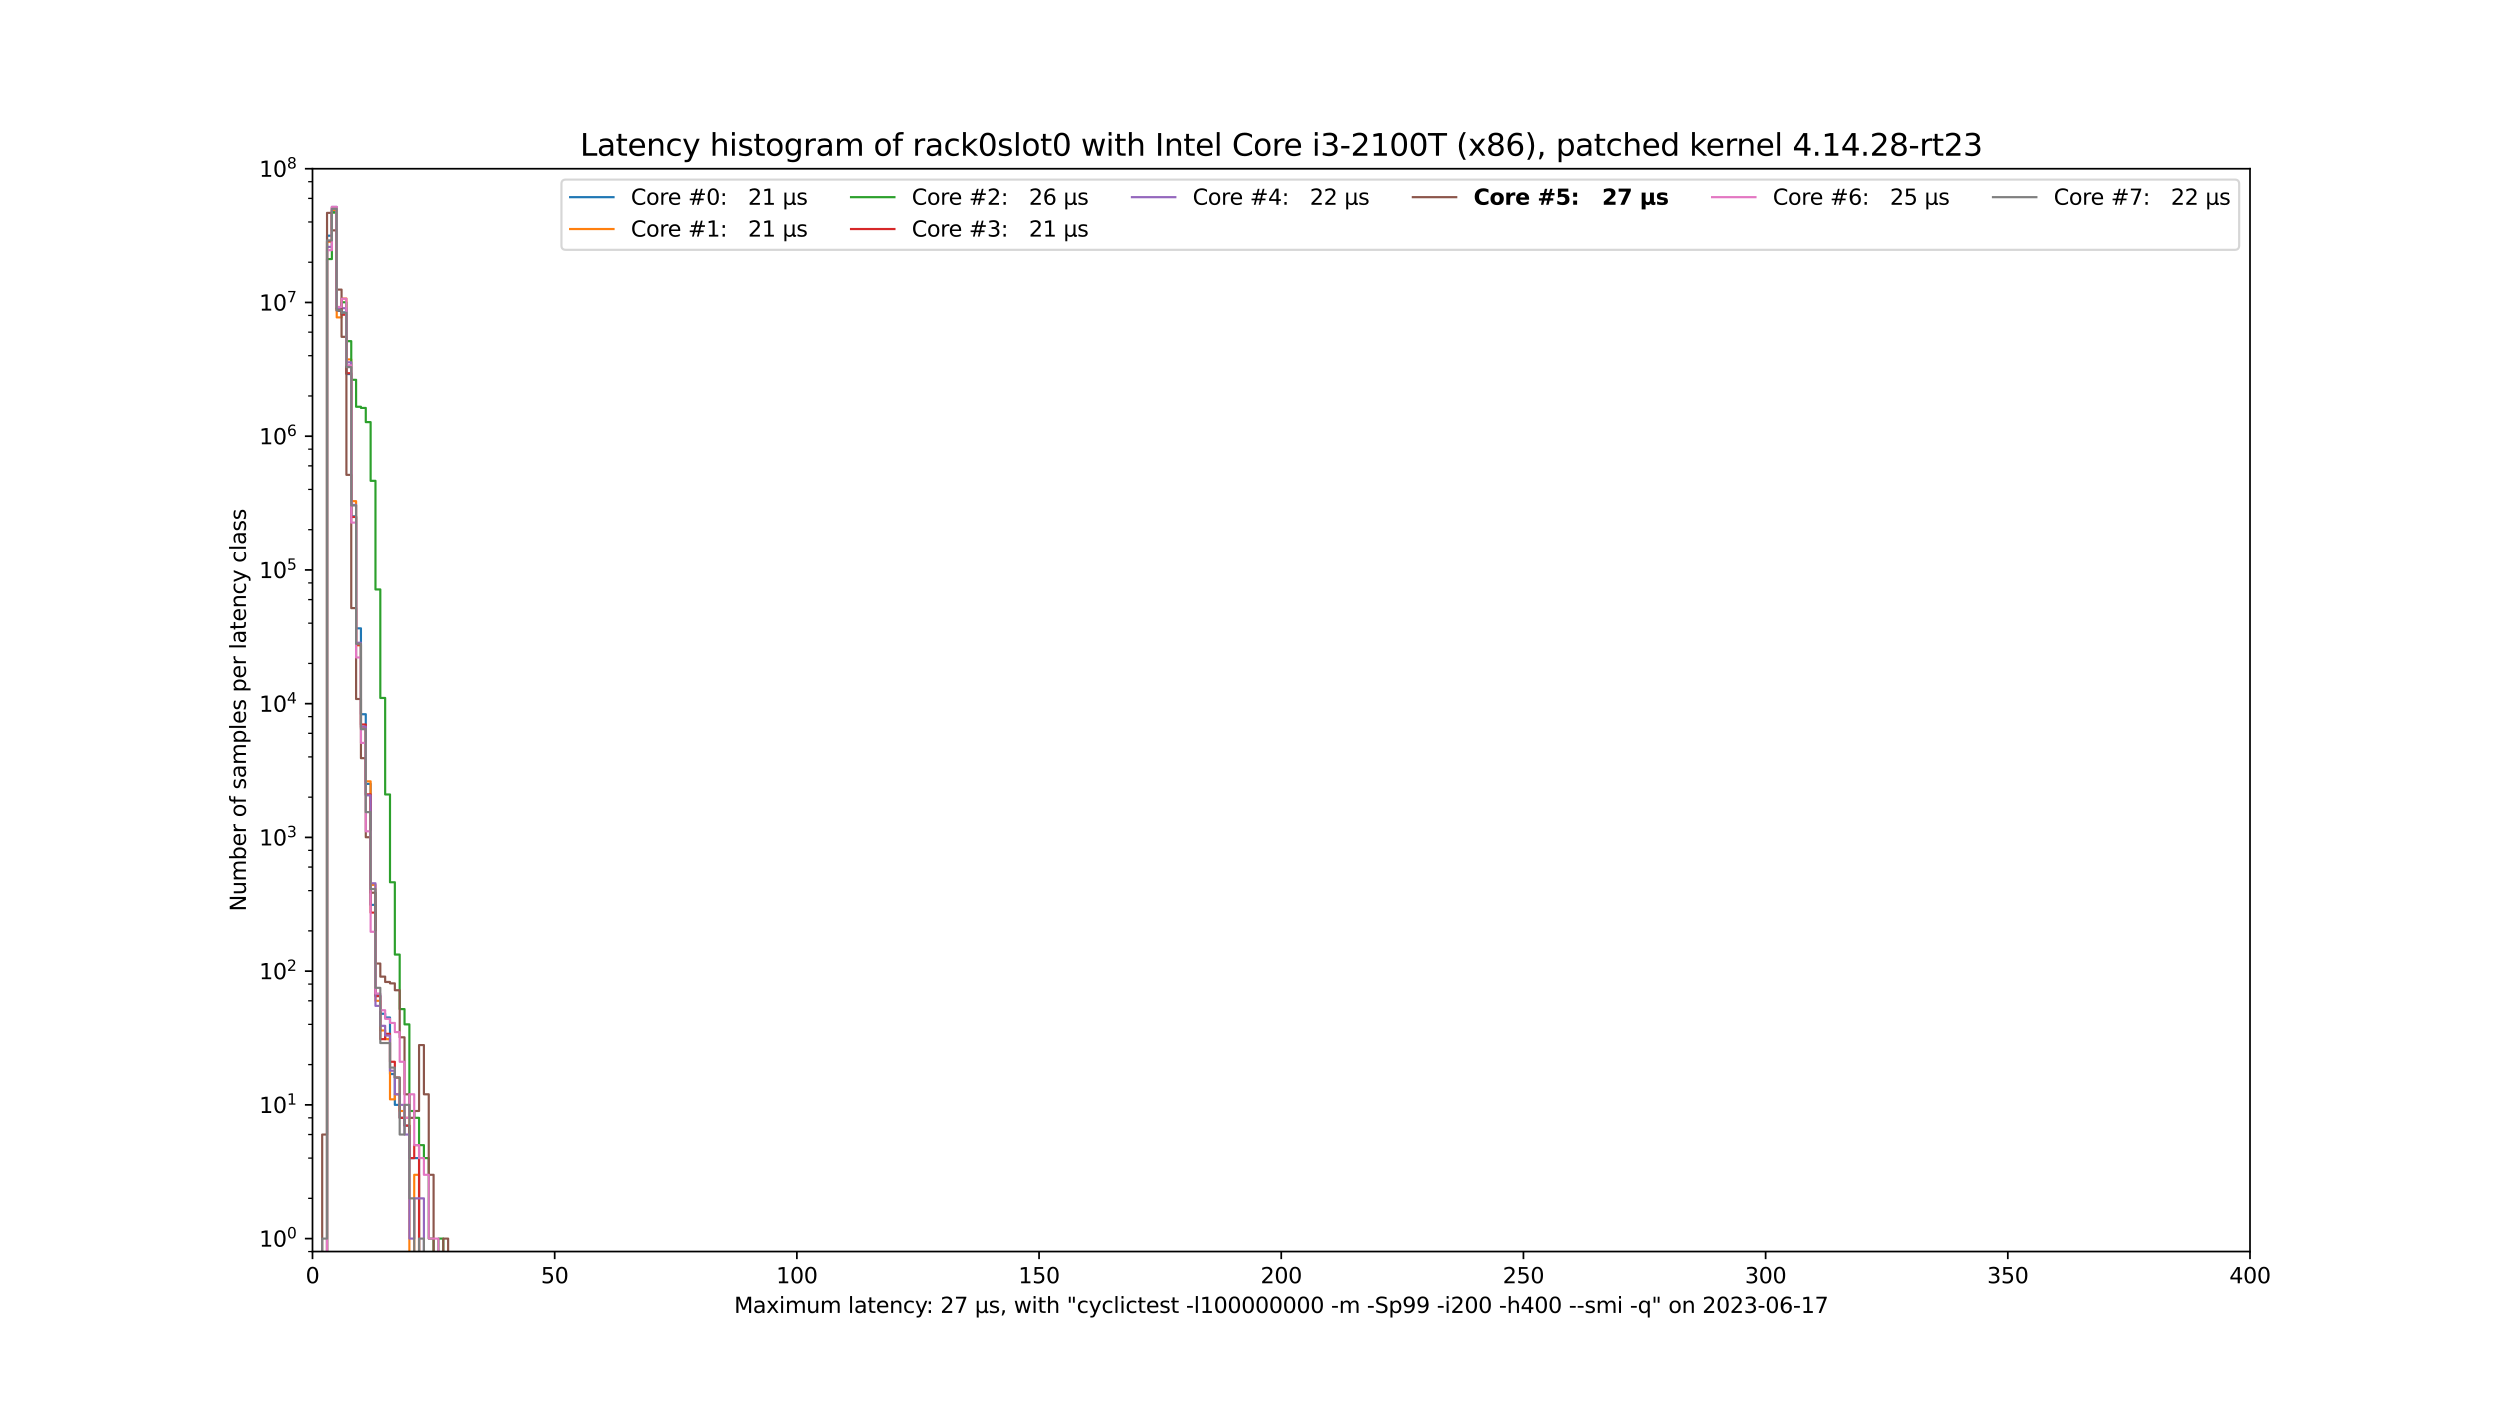 <?xml version="1.0" encoding="utf-8" standalone="no"?>
<!DOCTYPE svg PUBLIC "-//W3C//DTD SVG 1.1//EN"
  "http://www.w3.org/Graphics/SVG/1.1/DTD/svg11.dtd">
<svg xmlns:xlink="http://www.w3.org/1999/xlink" width="1152pt" height="648pt" viewBox="0 0 1152 648" xmlns="http://www.w3.org/2000/svg" version="1.1">
 <defs>
  <style type="text/css">*{stroke-linejoin: round; stroke-linecap: butt}</style>
 </defs>
 <g id="figure_1">
  <g id="patch_1">
   <path d="M 0 648 
L 1152 648 
L 1152 0 
L 0 0 
z
" style="fill: #ffffff"/>
  </g>
  <g id="axes_1">
   <g id="patch_2">
    <path d="M 144 576.72 
L 1036.8 576.72 
L 1036.8 77.76 
L 144 77.76 
z
" style="fill: #ffffff"/>
   </g>
   <g id="patch_3">
    <path d="M 150.696 649 
L 150.696 108.603 
L 152.928 108.603 
L 152.928 97.345 
L 155.16 97.345 
L 155.16 143.212 
L 157.392 143.212 
L 157.392 143.966 
L 159.624 143.966 
L 159.624 172.364 
L 161.856 172.364 
L 161.856 237.932 
L 164.088 237.932 
L 164.088 289.535 
L 166.32 289.535 
L 166.32 329.112 
L 168.552 329.112 
L 168.552 361.206 
L 170.784 361.206 
L 170.784 416.964 
L 173.016 416.964 
L 173.016 458.621 
L 175.248 458.621 
L 175.248 467.144 
L 177.48 467.144 
L 177.48 468.871 
L 179.712 468.871 
L 179.712 494.923 
L 181.944 494.923 
L 181.944 509.125 
L 184.176 509.125 
L 184.176 515.096 
L 186.408 515.096 
L 186.408 518.67 
L 188.64 518.67 
L 188.64 533.647 
L 193.104 533.647 
L 193.104 649 
L 193.104 649 
" clip-path="url(#p05db0f68ca)" style="fill: none; stroke: #1f77b4; stroke-linejoin: miter"/>
   </g>
   <g id="patch_4">
    <path d="M 150.696 649 
L 150.696 111.387 
L 152.928 111.387 
L 152.928 96.862 
L 155.16 96.862 
L 155.16 146.258 
L 157.392 146.258 
L 157.392 137.564 
L 159.624 137.564 
L 159.624 165.613 
L 161.856 165.613 
L 161.856 230.939 
L 164.088 230.939 
L 164.088 297.369 
L 166.32 297.369 
L 166.32 335.374 
L 168.552 335.374 
L 168.552 360.039 
L 170.784 360.039 
L 170.784 407.728 
L 173.016 407.728 
L 173.016 461.172 
L 175.248 461.172 
L 175.248 474.843 
L 177.48 474.843 
L 177.48 478.845 
L 179.712 478.845 
L 179.712 506.574 
L 181.944 506.574 
L 181.944 504.245 
L 184.176 504.245 
L 184.176 511.944 
L 186.408 511.944 
L 186.408 515.096 
L 188.64 515.096 
L 188.64 649 
M 190.872 649 
L 190.872 541.346 
L 193.104 541.346 
L 193.104 649 
L 193.104 649 
" clip-path="url(#p05db0f68ca)" style="fill: none; stroke: #ff7f0e; stroke-linejoin: miter"/>
   </g>
   <g id="patch_5">
    <path d="M 150.696 649 
L 150.696 119.375 
L 152.928 119.375 
L 152.928 97.989 
L 155.16 97.989 
L 155.16 142.222 
L 157.392 142.222 
L 157.392 139.288 
L 159.624 139.288 
L 159.624 157.214 
L 161.856 157.214 
L 161.856 175.01 
L 164.088 175.01 
L 164.088 187.434 
L 166.32 187.434 
L 166.32 187.976 
L 168.552 187.976 
L 168.552 194.512 
L 170.784 194.512 
L 170.784 221.568 
L 173.016 221.568 
L 173.016 271.61 
L 175.248 271.61 
L 175.248 321.621 
L 177.48 321.621 
L 177.48 366.085 
L 179.712 366.085 
L 179.712 406.543 
L 181.944 406.543 
L 181.944 439.869 
L 184.176 439.869 
L 184.176 465.002 
L 186.408 465.002 
L 186.408 472.024 
L 188.64 472.024 
L 188.64 511.944 
L 190.872 511.944 
L 190.872 515.096 
L 193.104 515.096 
L 193.104 527.675 
L 195.336 527.675 
L 195.336 533.647 
L 197.568 533.647 
L 197.568 570.748 
L 199.8 570.748 
L 199.8 649 
M 202.032 649 
L 202.032 570.748 
L 204.264 570.748 
L 204.264 649 
L 204.264 649 
" clip-path="url(#p05db0f68ca)" style="fill: none; stroke: #2ca02c; stroke-linejoin: miter"/>
   </g>
   <g id="patch_6">
    <path d="M 150.696 649 
L 150.696 111.025 
L 152.928 111.025 
L 152.928 95.756 
L 155.16 95.756 
L 155.16 142.941 
L 157.392 142.941 
L 157.392 145.012 
L 159.624 145.012 
L 159.624 171.992 
L 161.856 171.992 
L 161.856 238.229 
L 164.088 238.229 
L 164.088 297.014 
L 166.32 297.014 
L 166.32 333.846 
L 168.552 333.846 
L 168.552 366.047 
L 170.784 366.047 
L 170.784 420.525 
L 173.016 420.525 
L 173.016 459.03 
L 175.248 459.03 
L 175.248 478.845 
L 177.48 478.845 
L 177.48 476.373 
L 179.712 476.373 
L 179.712 489.268 
L 181.944 489.268 
L 181.944 496.546 
L 184.176 496.546 
L 184.176 515.096 
L 186.408 515.096 
L 186.408 518.67 
L 188.64 518.67 
L 188.64 533.647 
L 190.872 533.647 
L 190.872 527.675 
L 193.104 527.675 
L 193.104 649 
L 193.104 649 
" clip-path="url(#p05db0f68ca)" style="fill: none; stroke: #d62728; stroke-linejoin: miter"/>
   </g>
   <g id="patch_7">
    <path d="M 150.696 649 
L 150.696 113.768 
L 152.928 113.768 
L 152.928 95.322 
L 155.16 95.322 
L 155.16 141.907 
L 157.392 141.907 
L 157.392 142.021 
L 159.624 142.021 
L 159.624 166.954 
L 161.856 166.954 
L 161.856 232.646 
L 164.088 232.646 
L 164.088 296.179 
L 166.32 296.179 
L 166.32 334.825 
L 168.552 334.825 
L 168.552 366.484 
L 170.784 366.484 
L 170.784 407.011 
L 173.016 407.011 
L 173.016 463.501 
L 175.248 463.501 
L 175.248 472.701 
L 177.48 472.701 
L 177.48 477.172 
L 179.712 477.172 
L 179.712 493.394 
L 181.944 493.394 
L 181.944 504.245 
L 184.176 504.245 
L 184.176 509.125 
L 186.408 509.125 
L 186.408 522.796 
L 188.64 522.796 
L 188.64 570.748 
L 190.872 570.748 
L 190.872 552.198 
L 195.336 552.198 
L 195.336 649 
L 195.336 649 
" clip-path="url(#p05db0f68ca)" style="fill: none; stroke: #9467bd; stroke-linejoin: miter"/>
   </g>
   <g id="patch_8">
    <path d="M 148.464 649 
L 148.464 522.796 
L 150.696 522.796 
L 150.696 98.087 
L 152.928 98.087 
L 152.928 106.156 
L 155.16 106.156 
L 155.16 133.449 
L 157.392 133.449 
L 157.392 155.209 
L 159.624 155.209 
L 159.624 218.813 
L 161.856 218.813 
L 161.856 280.212 
L 164.088 280.212 
L 164.088 322.098 
L 166.32 322.098 
L 166.32 349.365 
L 168.552 349.365 
L 168.552 385.797 
L 170.784 385.797 
L 170.784 411.353 
L 173.016 411.353 
L 173.016 443.994 
L 175.248 443.994 
L 175.248 450.025 
L 177.48 450.025 
L 177.48 452.488 
L 179.712 452.488 
L 179.712 453.141 
L 181.944 453.141 
L 181.944 456.293 
L 184.176 456.293 
L 184.176 477.995 
L 186.408 477.995 
L 186.408 504.245 
L 188.64 504.245 
L 188.64 515.096 
L 190.872 515.096 
L 190.872 511.944 
L 193.104 511.944 
L 193.104 481.569 
L 195.336 481.569 
L 195.336 504.245 
L 197.568 504.245 
L 197.568 541.346 
L 199.8 541.346 
L 199.8 649 
M 204.264 649 
L 204.264 570.748 
L 206.496 570.748 
L 206.496 649 
L 206.496 649 
" clip-path="url(#p05db0f68ca)" style="fill: none; stroke: #8c564b; stroke-linejoin: miter"/>
   </g>
   <g id="patch_9">
    <path d="M 150.696 649 
L 150.696 115.278 
L 152.928 115.278 
L 152.928 95.356 
L 155.16 95.356 
L 155.16 141.456 
L 157.392 141.456 
L 157.392 137.651 
L 159.624 137.651 
L 159.624 168.315 
L 161.856 168.315 
L 161.856 240.821 
L 164.088 240.821 
L 164.088 302.958 
L 166.32 302.958 
L 166.32 342.332 
L 168.552 342.332 
L 168.552 383.06 
L 170.784 383.06 
L 170.784 429.355 
L 173.016 429.355 
L 173.016 457.822 
L 175.248 457.822 
L 175.248 465.522 
L 177.48 465.522 
L 177.48 469.473 
L 179.712 469.473 
L 179.712 471.363 
L 181.944 471.363 
L 181.944 475.597 
L 184.176 475.597 
L 184.176 489.268 
L 186.408 489.268 
L 186.408 515.096 
L 188.64 515.096 
L 188.64 504.245 
L 190.872 504.245 
L 190.872 527.675 
L 193.104 527.675 
L 193.104 533.647 
L 195.336 533.647 
L 195.336 541.346 
L 197.568 541.346 
L 197.568 570.748 
L 202.032 570.748 
L 202.032 649 
L 202.032 649 
" clip-path="url(#p05db0f68ca)" style="fill: none; stroke: #e377c2; stroke-linejoin: miter"/>
   </g>
   <g id="patch_10">
    <path d="M 148.464 649 
L 148.464 570.748 
L 150.696 570.748 
L 150.696 110.787 
L 152.928 110.787 
L 152.928 96.231 
L 155.16 96.231 
L 155.16 142.973 
L 157.392 142.973 
L 157.392 144.147 
L 159.624 144.147 
L 159.624 169.164 
L 161.856 169.164 
L 161.856 232.915 
L 164.088 232.915 
L 164.088 296.678 
L 166.32 296.678 
L 166.32 336.006 
L 168.552 336.006 
L 168.552 374.218 
L 170.784 374.218 
L 170.784 409.674 
L 173.016 409.674 
L 173.016 455.2 
L 175.248 455.2 
L 175.248 480.63 
L 179.712 480.63 
L 179.712 491.947 
L 181.944 491.947 
L 181.944 496.546 
L 184.176 496.546 
L 184.176 522.796 
L 186.408 522.796 
L 186.408 509.125 
L 188.64 509.125 
L 188.64 552.198 
L 190.872 552.198 
L 190.872 649 
M 193.104 649 
L 193.104 570.748 
L 195.336 570.748 
L 195.336 649 
L 195.336 649 
" clip-path="url(#p05db0f68ca)" style="fill: none; stroke: #7f7f7f; stroke-linejoin: miter"/>
   </g>
   <g id="matplotlib.axis_1">
    <g id="xtick_1">
     <g id="line2d_1">
      <defs>
       <path id="mf7c4d3f07d" d="M 0 0 
L 0 3.5 
" style="stroke: #000000; stroke-width: 0.8"/>
      </defs>
      <g>
       <use xlink:href="#mf7c4d3f07d" x="144" y="576.72" style="stroke: #000000; stroke-width: 0.8"/>
      </g>
     </g>
     <g id="text_1">
      <!-- 0 -->
      <g transform="translate(140.819 591.318)scale(0.1 -0.1)">
       <defs>
        <path id="DejaVuSans-30" d="M 2034 4250 
Q 1547 4250 1301 3770 
Q 1056 3291 1056 2328 
Q 1056 1369 1301 889 
Q 1547 409 2034 409 
Q 2525 409 2770 889 
Q 3016 1369 3016 2328 
Q 3016 3291 2770 3770 
Q 2525 4250 2034 4250 
z
M 2034 4750 
Q 2819 4750 3233 4129 
Q 3647 3509 3647 2328 
Q 3647 1150 3233 529 
Q 2819 -91 2034 -91 
Q 1250 -91 836 529 
Q 422 1150 422 2328 
Q 422 3509 836 4129 
Q 1250 4750 2034 4750 
z
" transform="scale(0.016)"/>
       </defs>
       <use xlink:href="#DejaVuSans-30"/>
      </g>
     </g>
    </g>
    <g id="xtick_2">
     <g id="line2d_2">
      <g>
       <use xlink:href="#mf7c4d3f07d" x="255.6" y="576.72" style="stroke: #000000; stroke-width: 0.8"/>
      </g>
     </g>
     <g id="text_2">
      <!-- 50 -->
      <g transform="translate(249.238 591.318)scale(0.1 -0.1)">
       <defs>
        <path id="DejaVuSans-35" d="M 691 4666 
L 3169 4666 
L 3169 4134 
L 1269 4134 
L 1269 2991 
Q 1406 3038 1543 3061 
Q 1681 3084 1819 3084 
Q 2600 3084 3056 2656 
Q 3513 2228 3513 1497 
Q 3513 744 3044 326 
Q 2575 -91 1722 -91 
Q 1428 -91 1123 -41 
Q 819 9 494 109 
L 494 744 
Q 775 591 1075 516 
Q 1375 441 1709 441 
Q 2250 441 2565 725 
Q 2881 1009 2881 1497 
Q 2881 1984 2565 2268 
Q 2250 2553 1709 2553 
Q 1456 2553 1204 2497 
Q 953 2441 691 2322 
L 691 4666 
z
" transform="scale(0.016)"/>
       </defs>
       <use xlink:href="#DejaVuSans-35"/>
       <use xlink:href="#DejaVuSans-30" x="63.623"/>
      </g>
     </g>
    </g>
    <g id="xtick_3">
     <g id="line2d_3">
      <g>
       <use xlink:href="#mf7c4d3f07d" x="367.2" y="576.72" style="stroke: #000000; stroke-width: 0.8"/>
      </g>
     </g>
     <g id="text_3">
      <!-- 100 -->
      <g transform="translate(357.656 591.318)scale(0.1 -0.1)">
       <defs>
        <path id="DejaVuSans-31" d="M 794 531 
L 1825 531 
L 1825 4091 
L 703 3866 
L 703 4441 
L 1819 4666 
L 2450 4666 
L 2450 531 
L 3481 531 
L 3481 0 
L 794 0 
L 794 531 
z
" transform="scale(0.016)"/>
       </defs>
       <use xlink:href="#DejaVuSans-31"/>
       <use xlink:href="#DejaVuSans-30" x="63.623"/>
       <use xlink:href="#DejaVuSans-30" x="127.246"/>
      </g>
     </g>
    </g>
    <g id="xtick_4">
     <g id="line2d_4">
      <g>
       <use xlink:href="#mf7c4d3f07d" x="478.8" y="576.72" style="stroke: #000000; stroke-width: 0.8"/>
      </g>
     </g>
     <g id="text_4">
      <!-- 150 -->
      <g transform="translate(469.256 591.318)scale(0.1 -0.1)">
       <use xlink:href="#DejaVuSans-31"/>
       <use xlink:href="#DejaVuSans-35" x="63.623"/>
       <use xlink:href="#DejaVuSans-30" x="127.246"/>
      </g>
     </g>
    </g>
    <g id="xtick_5">
     <g id="line2d_5">
      <g>
       <use xlink:href="#mf7c4d3f07d" x="590.4" y="576.72" style="stroke: #000000; stroke-width: 0.8"/>
      </g>
     </g>
     <g id="text_5">
      <!-- 200 -->
      <g transform="translate(580.856 591.318)scale(0.1 -0.1)">
       <defs>
        <path id="DejaVuSans-32" d="M 1228 531 
L 3431 531 
L 3431 0 
L 469 0 
L 469 531 
Q 828 903 1448 1529 
Q 2069 2156 2228 2338 
Q 2531 2678 2651 2914 
Q 2772 3150 2772 3378 
Q 2772 3750 2511 3984 
Q 2250 4219 1831 4219 
Q 1534 4219 1204 4116 
Q 875 4013 500 3803 
L 500 4441 
Q 881 4594 1212 4672 
Q 1544 4750 1819 4750 
Q 2544 4750 2975 4387 
Q 3406 4025 3406 3419 
Q 3406 3131 3298 2873 
Q 3191 2616 2906 2266 
Q 2828 2175 2409 1742 
Q 1991 1309 1228 531 
z
" transform="scale(0.016)"/>
       </defs>
       <use xlink:href="#DejaVuSans-32"/>
       <use xlink:href="#DejaVuSans-30" x="63.623"/>
       <use xlink:href="#DejaVuSans-30" x="127.246"/>
      </g>
     </g>
    </g>
    <g id="xtick_6">
     <g id="line2d_6">
      <g>
       <use xlink:href="#mf7c4d3f07d" x="702" y="576.72" style="stroke: #000000; stroke-width: 0.8"/>
      </g>
     </g>
     <g id="text_6">
      <!-- 250 -->
      <g transform="translate(692.456 591.318)scale(0.1 -0.1)">
       <use xlink:href="#DejaVuSans-32"/>
       <use xlink:href="#DejaVuSans-35" x="63.623"/>
       <use xlink:href="#DejaVuSans-30" x="127.246"/>
      </g>
     </g>
    </g>
    <g id="xtick_7">
     <g id="line2d_7">
      <g>
       <use xlink:href="#mf7c4d3f07d" x="813.6" y="576.72" style="stroke: #000000; stroke-width: 0.8"/>
      </g>
     </g>
     <g id="text_7">
      <!-- 300 -->
      <g transform="translate(804.056 591.318)scale(0.1 -0.1)">
       <defs>
        <path id="DejaVuSans-33" d="M 2597 2516 
Q 3050 2419 3304 2112 
Q 3559 1806 3559 1356 
Q 3559 666 3084 287 
Q 2609 -91 1734 -91 
Q 1441 -91 1130 -33 
Q 819 25 488 141 
L 488 750 
Q 750 597 1062 519 
Q 1375 441 1716 441 
Q 2309 441 2620 675 
Q 2931 909 2931 1356 
Q 2931 1769 2642 2001 
Q 2353 2234 1838 2234 
L 1294 2234 
L 1294 2753 
L 1863 2753 
Q 2328 2753 2575 2939 
Q 2822 3125 2822 3475 
Q 2822 3834 2567 4026 
Q 2313 4219 1838 4219 
Q 1578 4219 1281 4162 
Q 984 4106 628 3988 
L 628 4550 
Q 988 4650 1302 4700 
Q 1616 4750 1894 4750 
Q 2613 4750 3031 4423 
Q 3450 4097 3450 3541 
Q 3450 3153 3228 2886 
Q 3006 2619 2597 2516 
z
" transform="scale(0.016)"/>
       </defs>
       <use xlink:href="#DejaVuSans-33"/>
       <use xlink:href="#DejaVuSans-30" x="63.623"/>
       <use xlink:href="#DejaVuSans-30" x="127.246"/>
      </g>
     </g>
    </g>
    <g id="xtick_8">
     <g id="line2d_8">
      <g>
       <use xlink:href="#mf7c4d3f07d" x="925.2" y="576.72" style="stroke: #000000; stroke-width: 0.8"/>
      </g>
     </g>
     <g id="text_8">
      <!-- 350 -->
      <g transform="translate(915.656 591.318)scale(0.1 -0.1)">
       <use xlink:href="#DejaVuSans-33"/>
       <use xlink:href="#DejaVuSans-35" x="63.623"/>
       <use xlink:href="#DejaVuSans-30" x="127.246"/>
      </g>
     </g>
    </g>
    <g id="xtick_9">
     <g id="line2d_9">
      <g>
       <use xlink:href="#mf7c4d3f07d" x="1036.8" y="576.72" style="stroke: #000000; stroke-width: 0.8"/>
      </g>
     </g>
     <g id="text_9">
      <!-- 400 -->
      <g transform="translate(1027.256 591.318)scale(0.1 -0.1)">
       <defs>
        <path id="DejaVuSans-34" d="M 2419 4116 
L 825 1625 
L 2419 1625 
L 2419 4116 
z
M 2253 4666 
L 3047 4666 
L 3047 1625 
L 3713 1625 
L 3713 1100 
L 3047 1100 
L 3047 0 
L 2419 0 
L 2419 1100 
L 313 1100 
L 313 1709 
L 2253 4666 
z
" transform="scale(0.016)"/>
       </defs>
       <use xlink:href="#DejaVuSans-34"/>
       <use xlink:href="#DejaVuSans-30" x="63.623"/>
       <use xlink:href="#DejaVuSans-30" x="127.246"/>
      </g>
     </g>
    </g>
    <g id="text_10">
     <!-- Maximum latency: 27 µs, with "cyclictest -l100000000 -m -Sp99 -i200 -h400 - -smi -q" on 2023-06-17 -->
     <g transform="translate(338.295 604.997)scale(0.1 -0.1)">
      <defs>
       <path id="DejaVuSans-4d" d="M 628 4666 
L 1569 4666 
L 2759 1491 
L 3956 4666 
L 4897 4666 
L 4897 0 
L 4281 0 
L 4281 4097 
L 3078 897 
L 2444 897 
L 1241 4097 
L 1241 0 
L 628 0 
L 628 4666 
z
" transform="scale(0.016)"/>
       <path id="DejaVuSans-61" d="M 2194 1759 
Q 1497 1759 1228 1600 
Q 959 1441 959 1056 
Q 959 750 1161 570 
Q 1363 391 1709 391 
Q 2188 391 2477 730 
Q 2766 1069 2766 1631 
L 2766 1759 
L 2194 1759 
z
M 3341 1997 
L 3341 0 
L 2766 0 
L 2766 531 
Q 2569 213 2275 61 
Q 1981 -91 1556 -91 
Q 1019 -91 701 211 
Q 384 513 384 1019 
Q 384 1609 779 1909 
Q 1175 2209 1959 2209 
L 2766 2209 
L 2766 2266 
Q 2766 2663 2505 2880 
Q 2244 3097 1772 3097 
Q 1472 3097 1187 3025 
Q 903 2953 641 2809 
L 641 3341 
Q 956 3463 1253 3523 
Q 1550 3584 1831 3584 
Q 2591 3584 2966 3190 
Q 3341 2797 3341 1997 
z
" transform="scale(0.016)"/>
       <path id="DejaVuSans-78" d="M 3513 3500 
L 2247 1797 
L 3578 0 
L 2900 0 
L 1881 1375 
L 863 0 
L 184 0 
L 1544 1831 
L 300 3500 
L 978 3500 
L 1906 2253 
L 2834 3500 
L 3513 3500 
z
" transform="scale(0.016)"/>
       <path id="DejaVuSans-69" d="M 603 3500 
L 1178 3500 
L 1178 0 
L 603 0 
L 603 3500 
z
M 603 4863 
L 1178 4863 
L 1178 4134 
L 603 4134 
L 603 4863 
z
" transform="scale(0.016)"/>
       <path id="DejaVuSans-6d" d="M 3328 2828 
Q 3544 3216 3844 3400 
Q 4144 3584 4550 3584 
Q 5097 3584 5394 3201 
Q 5691 2819 5691 2113 
L 5691 0 
L 5113 0 
L 5113 2094 
Q 5113 2597 4934 2840 
Q 4756 3084 4391 3084 
Q 3944 3084 3684 2787 
Q 3425 2491 3425 1978 
L 3425 0 
L 2847 0 
L 2847 2094 
Q 2847 2600 2669 2842 
Q 2491 3084 2119 3084 
Q 1678 3084 1418 2786 
Q 1159 2488 1159 1978 
L 1159 0 
L 581 0 
L 581 3500 
L 1159 3500 
L 1159 2956 
Q 1356 3278 1631 3431 
Q 1906 3584 2284 3584 
Q 2666 3584 2933 3390 
Q 3200 3197 3328 2828 
z
" transform="scale(0.016)"/>
       <path id="DejaVuSans-75" d="M 544 1381 
L 544 3500 
L 1119 3500 
L 1119 1403 
Q 1119 906 1312 657 
Q 1506 409 1894 409 
Q 2359 409 2629 706 
Q 2900 1003 2900 1516 
L 2900 3500 
L 3475 3500 
L 3475 0 
L 2900 0 
L 2900 538 
Q 2691 219 2414 64 
Q 2138 -91 1772 -91 
Q 1169 -91 856 284 
Q 544 659 544 1381 
z
M 1991 3584 
L 1991 3584 
z
" transform="scale(0.016)"/>
       <path id="DejaVuSans-20" transform="scale(0.016)"/>
       <path id="DejaVuSans-6c" d="M 603 4863 
L 1178 4863 
L 1178 0 
L 603 0 
L 603 4863 
z
" transform="scale(0.016)"/>
       <path id="DejaVuSans-74" d="M 1172 4494 
L 1172 3500 
L 2356 3500 
L 2356 3053 
L 1172 3053 
L 1172 1153 
Q 1172 725 1289 603 
Q 1406 481 1766 481 
L 2356 481 
L 2356 0 
L 1766 0 
Q 1100 0 847 248 
Q 594 497 594 1153 
L 594 3053 
L 172 3053 
L 172 3500 
L 594 3500 
L 594 4494 
L 1172 4494 
z
" transform="scale(0.016)"/>
       <path id="DejaVuSans-65" d="M 3597 1894 
L 3597 1613 
L 953 1613 
Q 991 1019 1311 708 
Q 1631 397 2203 397 
Q 2534 397 2845 478 
Q 3156 559 3463 722 
L 3463 178 
Q 3153 47 2828 -22 
Q 2503 -91 2169 -91 
Q 1331 -91 842 396 
Q 353 884 353 1716 
Q 353 2575 817 3079 
Q 1281 3584 2069 3584 
Q 2775 3584 3186 3129 
Q 3597 2675 3597 1894 
z
M 3022 2063 
Q 3016 2534 2758 2815 
Q 2500 3097 2075 3097 
Q 1594 3097 1305 2825 
Q 1016 2553 972 2059 
L 3022 2063 
z
" transform="scale(0.016)"/>
       <path id="DejaVuSans-6e" d="M 3513 2113 
L 3513 0 
L 2938 0 
L 2938 2094 
Q 2938 2591 2744 2837 
Q 2550 3084 2163 3084 
Q 1697 3084 1428 2787 
Q 1159 2491 1159 1978 
L 1159 0 
L 581 0 
L 581 3500 
L 1159 3500 
L 1159 2956 
Q 1366 3272 1645 3428 
Q 1925 3584 2291 3584 
Q 2894 3584 3203 3211 
Q 3513 2838 3513 2113 
z
" transform="scale(0.016)"/>
       <path id="DejaVuSans-63" d="M 3122 3366 
L 3122 2828 
Q 2878 2963 2633 3030 
Q 2388 3097 2138 3097 
Q 1578 3097 1268 2742 
Q 959 2388 959 1747 
Q 959 1106 1268 751 
Q 1578 397 2138 397 
Q 2388 397 2633 464 
Q 2878 531 3122 666 
L 3122 134 
Q 2881 22 2623 -34 
Q 2366 -91 2075 -91 
Q 1284 -91 818 406 
Q 353 903 353 1747 
Q 353 2603 823 3093 
Q 1294 3584 2113 3584 
Q 2378 3584 2631 3529 
Q 2884 3475 3122 3366 
z
" transform="scale(0.016)"/>
       <path id="DejaVuSans-79" d="M 2059 -325 
Q 1816 -950 1584 -1140 
Q 1353 -1331 966 -1331 
L 506 -1331 
L 506 -850 
L 844 -850 
Q 1081 -850 1212 -737 
Q 1344 -625 1503 -206 
L 1606 56 
L 191 3500 
L 800 3500 
L 1894 763 
L 2988 3500 
L 3597 3500 
L 2059 -325 
z
" transform="scale(0.016)"/>
       <path id="DejaVuSans-3a" d="M 750 794 
L 1409 794 
L 1409 0 
L 750 0 
L 750 794 
z
M 750 3309 
L 1409 3309 
L 1409 2516 
L 750 2516 
L 750 3309 
z
" transform="scale(0.016)"/>
       <path id="DejaVuSans-37" d="M 525 4666 
L 3525 4666 
L 3525 4397 
L 1831 0 
L 1172 0 
L 2766 4134 
L 525 4134 
L 525 4666 
z
" transform="scale(0.016)"/>
       <path id="DejaVuSans-b5" d="M 544 -1331 
L 544 3500 
L 1119 3500 
L 1119 1325 
Q 1119 872 1334 640 
Q 1550 409 1972 409 
Q 2434 409 2667 671 
Q 2900 934 2900 1459 
L 2900 3500 
L 3475 3500 
L 3475 806 
Q 3475 619 3529 530 
Q 3584 441 3700 441 
Q 3728 441 3778 458 
Q 3828 475 3916 513 
L 3916 50 
Q 3788 -22 3673 -56 
Q 3559 -91 3450 -91 
Q 3234 -91 3106 31 
Q 2978 153 2931 403 
Q 2775 156 2548 32 
Q 2322 -91 2016 -91 
Q 1697 -91 1473 31 
Q 1250 153 1119 397 
L 1119 -1331 
L 544 -1331 
z
" transform="scale(0.016)"/>
       <path id="DejaVuSans-73" d="M 2834 3397 
L 2834 2853 
Q 2591 2978 2328 3040 
Q 2066 3103 1784 3103 
Q 1356 3103 1142 2972 
Q 928 2841 928 2578 
Q 928 2378 1081 2264 
Q 1234 2150 1697 2047 
L 1894 2003 
Q 2506 1872 2764 1633 
Q 3022 1394 3022 966 
Q 3022 478 2636 193 
Q 2250 -91 1575 -91 
Q 1294 -91 989 -36 
Q 684 19 347 128 
L 347 722 
Q 666 556 975 473 
Q 1284 391 1588 391 
Q 1994 391 2212 530 
Q 2431 669 2431 922 
Q 2431 1156 2273 1281 
Q 2116 1406 1581 1522 
L 1381 1569 
Q 847 1681 609 1914 
Q 372 2147 372 2553 
Q 372 3047 722 3315 
Q 1072 3584 1716 3584 
Q 2034 3584 2315 3537 
Q 2597 3491 2834 3397 
z
" transform="scale(0.016)"/>
       <path id="DejaVuSans-2c" d="M 750 794 
L 1409 794 
L 1409 256 
L 897 -744 
L 494 -744 
L 750 256 
L 750 794 
z
" transform="scale(0.016)"/>
       <path id="DejaVuSans-77" d="M 269 3500 
L 844 3500 
L 1563 769 
L 2278 3500 
L 2956 3500 
L 3675 769 
L 4391 3500 
L 4966 3500 
L 4050 0 
L 3372 0 
L 2619 2869 
L 1863 0 
L 1184 0 
L 269 3500 
z
" transform="scale(0.016)"/>
       <path id="DejaVuSans-68" d="M 3513 2113 
L 3513 0 
L 2938 0 
L 2938 2094 
Q 2938 2591 2744 2837 
Q 2550 3084 2163 3084 
Q 1697 3084 1428 2787 
Q 1159 2491 1159 1978 
L 1159 0 
L 581 0 
L 581 4863 
L 1159 4863 
L 1159 2956 
Q 1366 3272 1645 3428 
Q 1925 3584 2291 3584 
Q 2894 3584 3203 3211 
Q 3513 2838 3513 2113 
z
" transform="scale(0.016)"/>
       <path id="DejaVuSans-22" d="M 1147 4666 
L 1147 2931 
L 616 2931 
L 616 4666 
L 1147 4666 
z
M 2328 4666 
L 2328 2931 
L 1797 2931 
L 1797 4666 
L 2328 4666 
z
" transform="scale(0.016)"/>
       <path id="DejaVuSans-2d" d="M 313 2009 
L 1997 2009 
L 1997 1497 
L 313 1497 
L 313 2009 
z
" transform="scale(0.016)"/>
       <path id="DejaVuSans-53" d="M 3425 4513 
L 3425 3897 
Q 3066 4069 2747 4153 
Q 2428 4238 2131 4238 
Q 1616 4238 1336 4038 
Q 1056 3838 1056 3469 
Q 1056 3159 1242 3001 
Q 1428 2844 1947 2747 
L 2328 2669 
Q 3034 2534 3370 2195 
Q 3706 1856 3706 1288 
Q 3706 609 3251 259 
Q 2797 -91 1919 -91 
Q 1588 -91 1214 -16 
Q 841 59 441 206 
L 441 856 
Q 825 641 1194 531 
Q 1563 422 1919 422 
Q 2459 422 2753 634 
Q 3047 847 3047 1241 
Q 3047 1584 2836 1778 
Q 2625 1972 2144 2069 
L 1759 2144 
Q 1053 2284 737 2584 
Q 422 2884 422 3419 
Q 422 4038 858 4394 
Q 1294 4750 2059 4750 
Q 2388 4750 2728 4690 
Q 3069 4631 3425 4513 
z
" transform="scale(0.016)"/>
       <path id="DejaVuSans-70" d="M 1159 525 
L 1159 -1331 
L 581 -1331 
L 581 3500 
L 1159 3500 
L 1159 2969 
Q 1341 3281 1617 3432 
Q 1894 3584 2278 3584 
Q 2916 3584 3314 3078 
Q 3713 2572 3713 1747 
Q 3713 922 3314 415 
Q 2916 -91 2278 -91 
Q 1894 -91 1617 61 
Q 1341 213 1159 525 
z
M 3116 1747 
Q 3116 2381 2855 2742 
Q 2594 3103 2138 3103 
Q 1681 3103 1420 2742 
Q 1159 2381 1159 1747 
Q 1159 1113 1420 752 
Q 1681 391 2138 391 
Q 2594 391 2855 752 
Q 3116 1113 3116 1747 
z
" transform="scale(0.016)"/>
       <path id="DejaVuSans-39" d="M 703 97 
L 703 672 
Q 941 559 1184 500 
Q 1428 441 1663 441 
Q 2288 441 2617 861 
Q 2947 1281 2994 2138 
Q 2813 1869 2534 1725 
Q 2256 1581 1919 1581 
Q 1219 1581 811 2004 
Q 403 2428 403 3163 
Q 403 3881 828 4315 
Q 1253 4750 1959 4750 
Q 2769 4750 3195 4129 
Q 3622 3509 3622 2328 
Q 3622 1225 3098 567 
Q 2575 -91 1691 -91 
Q 1453 -91 1209 -44 
Q 966 3 703 97 
z
M 1959 2075 
Q 2384 2075 2632 2365 
Q 2881 2656 2881 3163 
Q 2881 3666 2632 3958 
Q 2384 4250 1959 4250 
Q 1534 4250 1286 3958 
Q 1038 3666 1038 3163 
Q 1038 2656 1286 2365 
Q 1534 2075 1959 2075 
z
" transform="scale(0.016)"/>
       <path id="DejaVuSans-71" d="M 947 1747 
Q 947 1113 1208 752 
Q 1469 391 1925 391 
Q 2381 391 2643 752 
Q 2906 1113 2906 1747 
Q 2906 2381 2643 2742 
Q 2381 3103 1925 3103 
Q 1469 3103 1208 2742 
Q 947 2381 947 1747 
z
M 2906 525 
Q 2725 213 2448 61 
Q 2172 -91 1784 -91 
Q 1150 -91 751 415 
Q 353 922 353 1747 
Q 353 2572 751 3078 
Q 1150 3584 1784 3584 
Q 2172 3584 2448 3432 
Q 2725 3281 2906 2969 
L 2906 3500 
L 3481 3500 
L 3481 -1331 
L 2906 -1331 
L 2906 525 
z
" transform="scale(0.016)"/>
       <path id="DejaVuSans-6f" d="M 1959 3097 
Q 1497 3097 1228 2736 
Q 959 2375 959 1747 
Q 959 1119 1226 758 
Q 1494 397 1959 397 
Q 2419 397 2687 759 
Q 2956 1122 2956 1747 
Q 2956 2369 2687 2733 
Q 2419 3097 1959 3097 
z
M 1959 3584 
Q 2709 3584 3137 3096 
Q 3566 2609 3566 1747 
Q 3566 888 3137 398 
Q 2709 -91 1959 -91 
Q 1206 -91 779 398 
Q 353 888 353 1747 
Q 353 2609 779 3096 
Q 1206 3584 1959 3584 
z
" transform="scale(0.016)"/>
       <path id="DejaVuSans-36" d="M 2113 2584 
Q 1688 2584 1439 2293 
Q 1191 2003 1191 1497 
Q 1191 994 1439 701 
Q 1688 409 2113 409 
Q 2538 409 2786 701 
Q 3034 994 3034 1497 
Q 3034 2003 2786 2293 
Q 2538 2584 2113 2584 
z
M 3366 4563 
L 3366 3988 
Q 3128 4100 2886 4159 
Q 2644 4219 2406 4219 
Q 1781 4219 1451 3797 
Q 1122 3375 1075 2522 
Q 1259 2794 1537 2939 
Q 1816 3084 2150 3084 
Q 2853 3084 3261 2657 
Q 3669 2231 3669 1497 
Q 3669 778 3244 343 
Q 2819 -91 2113 -91 
Q 1303 -91 875 529 
Q 447 1150 447 2328 
Q 447 3434 972 4092 
Q 1497 4750 2381 4750 
Q 2619 4750 2861 4703 
Q 3103 4656 3366 4563 
z
" transform="scale(0.016)"/>
      </defs>
      <use xlink:href="#DejaVuSans-4d"/>
      <use xlink:href="#DejaVuSans-61" x="86.279"/>
      <use xlink:href="#DejaVuSans-78" x="147.559"/>
      <use xlink:href="#DejaVuSans-69" x="206.738"/>
      <use xlink:href="#DejaVuSans-6d" x="234.521"/>
      <use xlink:href="#DejaVuSans-75" x="331.934"/>
      <use xlink:href="#DejaVuSans-6d" x="395.312"/>
      <use xlink:href="#DejaVuSans-20" x="492.725"/>
      <use xlink:href="#DejaVuSans-6c" x="524.512"/>
      <use xlink:href="#DejaVuSans-61" x="552.295"/>
      <use xlink:href="#DejaVuSans-74" x="613.574"/>
      <use xlink:href="#DejaVuSans-65" x="652.783"/>
      <use xlink:href="#DejaVuSans-6e" x="714.307"/>
      <use xlink:href="#DejaVuSans-63" x="777.686"/>
      <use xlink:href="#DejaVuSans-79" x="832.666"/>
      <use xlink:href="#DejaVuSans-3a" x="884.596"/>
      <use xlink:href="#DejaVuSans-20" x="918.287"/>
      <use xlink:href="#DejaVuSans-32" x="950.074"/>
      <use xlink:href="#DejaVuSans-37" x="1013.697"/>
      <use xlink:href="#DejaVuSans-20" x="1077.32"/>
      <use xlink:href="#DejaVuSans-b5" x="1109.107"/>
      <use xlink:href="#DejaVuSans-73" x="1172.73"/>
      <use xlink:href="#DejaVuSans-2c" x="1224.83"/>
      <use xlink:href="#DejaVuSans-20" x="1256.617"/>
      <use xlink:href="#DejaVuSans-77" x="1288.404"/>
      <use xlink:href="#DejaVuSans-69" x="1370.191"/>
      <use xlink:href="#DejaVuSans-74" x="1397.975"/>
      <use xlink:href="#DejaVuSans-68" x="1437.184"/>
      <use xlink:href="#DejaVuSans-20" x="1500.562"/>
      <use xlink:href="#DejaVuSans-22" x="1532.35"/>
      <use xlink:href="#DejaVuSans-63" x="1578.346"/>
      <use xlink:href="#DejaVuSans-79" x="1633.326"/>
      <use xlink:href="#DejaVuSans-63" x="1692.506"/>
      <use xlink:href="#DejaVuSans-6c" x="1747.486"/>
      <use xlink:href="#DejaVuSans-69" x="1775.27"/>
      <use xlink:href="#DejaVuSans-63" x="1803.053"/>
      <use xlink:href="#DejaVuSans-74" x="1858.033"/>
      <use xlink:href="#DejaVuSans-65" x="1897.242"/>
      <use xlink:href="#DejaVuSans-73" x="1958.766"/>
      <use xlink:href="#DejaVuSans-74" x="2010.865"/>
      <use xlink:href="#DejaVuSans-20" x="2050.074"/>
      <use xlink:href="#DejaVuSans-2d" x="2081.861"/>
      <use xlink:href="#DejaVuSans-6c" x="2117.945"/>
      <use xlink:href="#DejaVuSans-31" x="2145.729"/>
      <use xlink:href="#DejaVuSans-30" x="2209.352"/>
      <use xlink:href="#DejaVuSans-30" x="2272.975"/>
      <use xlink:href="#DejaVuSans-30" x="2336.598"/>
      <use xlink:href="#DejaVuSans-30" x="2400.221"/>
      <use xlink:href="#DejaVuSans-30" x="2463.844"/>
      <use xlink:href="#DejaVuSans-30" x="2527.467"/>
      <use xlink:href="#DejaVuSans-30" x="2591.09"/>
      <use xlink:href="#DejaVuSans-30" x="2654.713"/>
      <use xlink:href="#DejaVuSans-20" x="2718.336"/>
      <use xlink:href="#DejaVuSans-2d" x="2750.123"/>
      <use xlink:href="#DejaVuSans-6d" x="2786.207"/>
      <use xlink:href="#DejaVuSans-20" x="2883.619"/>
      <use xlink:href="#DejaVuSans-2d" x="2915.406"/>
      <use xlink:href="#DejaVuSans-53" x="2951.49"/>
      <use xlink:href="#DejaVuSans-70" x="3014.967"/>
      <use xlink:href="#DejaVuSans-39" x="3078.443"/>
      <use xlink:href="#DejaVuSans-39" x="3142.066"/>
      <use xlink:href="#DejaVuSans-20" x="3205.689"/>
      <use xlink:href="#DejaVuSans-2d" x="3237.477"/>
      <use xlink:href="#DejaVuSans-69" x="3273.561"/>
      <use xlink:href="#DejaVuSans-32" x="3301.344"/>
      <use xlink:href="#DejaVuSans-30" x="3364.967"/>
      <use xlink:href="#DejaVuSans-30" x="3428.59"/>
      <use xlink:href="#DejaVuSans-20" x="3492.213"/>
      <use xlink:href="#DejaVuSans-2d" x="3524"/>
      <use xlink:href="#DejaVuSans-68" x="3560.084"/>
      <use xlink:href="#DejaVuSans-34" x="3623.463"/>
      <use xlink:href="#DejaVuSans-30" x="3687.086"/>
      <use xlink:href="#DejaVuSans-30" x="3750.709"/>
      <use xlink:href="#DejaVuSans-20" x="3814.332"/>
      <use xlink:href="#DejaVuSans-2d" x="3846.119"/>
      <use xlink:href="#DejaVuSans-2d" x="3882.203"/>
      <use xlink:href="#DejaVuSans-73" x="3918.287"/>
      <use xlink:href="#DejaVuSans-6d" x="3970.387"/>
      <use xlink:href="#DejaVuSans-69" x="4067.799"/>
      <use xlink:href="#DejaVuSans-20" x="4095.582"/>
      <use xlink:href="#DejaVuSans-2d" x="4127.369"/>
      <use xlink:href="#DejaVuSans-71" x="4163.453"/>
      <use xlink:href="#DejaVuSans-22" x="4226.93"/>
      <use xlink:href="#DejaVuSans-20" x="4272.926"/>
      <use xlink:href="#DejaVuSans-6f" x="4304.713"/>
      <use xlink:href="#DejaVuSans-6e" x="4365.895"/>
      <use xlink:href="#DejaVuSans-20" x="4429.273"/>
      <use xlink:href="#DejaVuSans-32" x="4461.061"/>
      <use xlink:href="#DejaVuSans-30" x="4524.684"/>
      <use xlink:href="#DejaVuSans-32" x="4588.307"/>
      <use xlink:href="#DejaVuSans-33" x="4651.93"/>
      <use xlink:href="#DejaVuSans-2d" x="4715.553"/>
      <use xlink:href="#DejaVuSans-30" x="4751.637"/>
      <use xlink:href="#DejaVuSans-36" x="4815.26"/>
      <use xlink:href="#DejaVuSans-2d" x="4878.883"/>
      <use xlink:href="#DejaVuSans-31" x="4914.967"/>
      <use xlink:href="#DejaVuSans-37" x="4978.59"/>
     </g>
    </g>
   </g>
   <g id="matplotlib.axis_2">
    <g id="ytick_1">
     <g id="line2d_10">
      <defs>
       <path id="mec9fdfba31" d="M 0 0 
L -3.5 0 
" style="stroke: #000000; stroke-width: 0.8"/>
      </defs>
      <g>
       <use xlink:href="#mec9fdfba31" x="144" y="570.748" style="stroke: #000000; stroke-width: 0.8"/>
      </g>
     </g>
     <g id="text_11">
      <!-- $\mathdefault{10^{0}}$ -->
      <g transform="translate(119.4 574.547)scale(0.1 -0.1)">
       <use xlink:href="#DejaVuSans-31" transform="translate(0 0.766)"/>
       <use xlink:href="#DejaVuSans-30" transform="translate(63.623 0.766)"/>
       <use xlink:href="#DejaVuSans-30" transform="translate(128.203 39.047)scale(0.7)"/>
      </g>
     </g>
    </g>
    <g id="ytick_2">
     <g id="line2d_11">
      <g>
       <use xlink:href="#mec9fdfba31" x="144" y="509.125" style="stroke: #000000; stroke-width: 0.8"/>
      </g>
     </g>
     <g id="text_12">
      <!-- $\mathdefault{10^{1}}$ -->
      <g transform="translate(119.4 512.924)scale(0.1 -0.1)">
       <use xlink:href="#DejaVuSans-31" transform="translate(0 0.684)"/>
       <use xlink:href="#DejaVuSans-30" transform="translate(63.623 0.684)"/>
       <use xlink:href="#DejaVuSans-31" transform="translate(128.203 38.966)scale(0.7)"/>
      </g>
     </g>
    </g>
    <g id="ytick_3">
     <g id="line2d_12">
      <g>
       <use xlink:href="#mec9fdfba31" x="144" y="447.501" style="stroke: #000000; stroke-width: 0.8"/>
      </g>
     </g>
     <g id="text_13">
      <!-- $\mathdefault{10^{2}}$ -->
      <g transform="translate(119.4 451.3)scale(0.1 -0.1)">
       <use xlink:href="#DejaVuSans-31" transform="translate(0 0.766)"/>
       <use xlink:href="#DejaVuSans-30" transform="translate(63.623 0.766)"/>
       <use xlink:href="#DejaVuSans-32" transform="translate(128.203 39.047)scale(0.7)"/>
      </g>
     </g>
    </g>
    <g id="ytick_4">
     <g id="line2d_13">
      <g>
       <use xlink:href="#mec9fdfba31" x="144" y="385.878" style="stroke: #000000; stroke-width: 0.8"/>
      </g>
     </g>
     <g id="text_14">
      <!-- $\mathdefault{10^{3}}$ -->
      <g transform="translate(119.4 389.677)scale(0.1 -0.1)">
       <use xlink:href="#DejaVuSans-31" transform="translate(0 0.766)"/>
       <use xlink:href="#DejaVuSans-30" transform="translate(63.623 0.766)"/>
       <use xlink:href="#DejaVuSans-33" transform="translate(128.203 39.047)scale(0.7)"/>
      </g>
     </g>
    </g>
    <g id="ytick_5">
     <g id="line2d_14">
      <g>
       <use xlink:href="#mec9fdfba31" x="144" y="324.254" style="stroke: #000000; stroke-width: 0.8"/>
      </g>
     </g>
     <g id="text_15">
      <!-- $\mathdefault{10^{4}}$ -->
      <g transform="translate(119.4 328.053)scale(0.1 -0.1)">
       <use xlink:href="#DejaVuSans-31" transform="translate(0 0.684)"/>
       <use xlink:href="#DejaVuSans-30" transform="translate(63.623 0.684)"/>
       <use xlink:href="#DejaVuSans-34" transform="translate(128.203 38.966)scale(0.7)"/>
      </g>
     </g>
    </g>
    <g id="ytick_6">
     <g id="line2d_15">
      <g>
       <use xlink:href="#mec9fdfba31" x="144" y="262.631" style="stroke: #000000; stroke-width: 0.8"/>
      </g>
     </g>
     <g id="text_16">
      <!-- $\mathdefault{10^{5}}$ -->
      <g transform="translate(119.4 266.43)scale(0.1 -0.1)">
       <use xlink:href="#DejaVuSans-31" transform="translate(0 0.684)"/>
       <use xlink:href="#DejaVuSans-30" transform="translate(63.623 0.684)"/>
       <use xlink:href="#DejaVuSans-35" transform="translate(128.203 38.966)scale(0.7)"/>
      </g>
     </g>
    </g>
    <g id="ytick_7">
     <g id="line2d_16">
      <g>
       <use xlink:href="#mec9fdfba31" x="144" y="201.007" style="stroke: #000000; stroke-width: 0.8"/>
      </g>
     </g>
     <g id="text_17">
      <!-- $\mathdefault{10^{6}}$ -->
      <g transform="translate(119.4 204.806)scale(0.1 -0.1)">
       <use xlink:href="#DejaVuSans-31" transform="translate(0 0.766)"/>
       <use xlink:href="#DejaVuSans-30" transform="translate(63.623 0.766)"/>
       <use xlink:href="#DejaVuSans-36" transform="translate(128.203 39.047)scale(0.7)"/>
      </g>
     </g>
    </g>
    <g id="ytick_8">
     <g id="line2d_17">
      <g>
       <use xlink:href="#mec9fdfba31" x="144" y="139.384" style="stroke: #000000; stroke-width: 0.8"/>
      </g>
     </g>
     <g id="text_18">
      <!-- $\mathdefault{10^{7}}$ -->
      <g transform="translate(119.4 143.183)scale(0.1 -0.1)">
       <use xlink:href="#DejaVuSans-31" transform="translate(0 0.684)"/>
       <use xlink:href="#DejaVuSans-30" transform="translate(63.623 0.684)"/>
       <use xlink:href="#DejaVuSans-37" transform="translate(128.203 38.966)scale(0.7)"/>
      </g>
     </g>
    </g>
    <g id="ytick_9">
     <g id="line2d_18">
      <g>
       <use xlink:href="#mec9fdfba31" x="144" y="77.76" style="stroke: #000000; stroke-width: 0.8"/>
      </g>
     </g>
     <g id="text_19">
      <!-- $\mathdefault{10^{8}}$ -->
      <g transform="translate(119.4 81.559)scale(0.1 -0.1)">
       <defs>
        <path id="DejaVuSans-38" d="M 2034 2216 
Q 1584 2216 1326 1975 
Q 1069 1734 1069 1313 
Q 1069 891 1326 650 
Q 1584 409 2034 409 
Q 2484 409 2743 651 
Q 3003 894 3003 1313 
Q 3003 1734 2745 1975 
Q 2488 2216 2034 2216 
z
M 1403 2484 
Q 997 2584 770 2862 
Q 544 3141 544 3541 
Q 544 4100 942 4425 
Q 1341 4750 2034 4750 
Q 2731 4750 3128 4425 
Q 3525 4100 3525 3541 
Q 3525 3141 3298 2862 
Q 3072 2584 2669 2484 
Q 3125 2378 3379 2068 
Q 3634 1759 3634 1313 
Q 3634 634 3220 271 
Q 2806 -91 2034 -91 
Q 1263 -91 848 271 
Q 434 634 434 1313 
Q 434 1759 690 2068 
Q 947 2378 1403 2484 
z
M 1172 3481 
Q 1172 3119 1398 2916 
Q 1625 2713 2034 2713 
Q 2441 2713 2670 2916 
Q 2900 3119 2900 3481 
Q 2900 3844 2670 4047 
Q 2441 4250 2034 4250 
Q 1625 4250 1398 4047 
Q 1172 3844 1172 3481 
z
" transform="scale(0.016)"/>
       </defs>
       <use xlink:href="#DejaVuSans-31" transform="translate(0 0.766)"/>
       <use xlink:href="#DejaVuSans-30" transform="translate(63.623 0.766)"/>
       <use xlink:href="#DejaVuSans-38" transform="translate(128.203 39.047)scale(0.7)"/>
      </g>
     </g>
    </g>
    <g id="ytick_10">
     <g id="line2d_19">
      <defs>
       <path id="m6aad25f8f3" d="M 0 0 
L -2 0 
" style="stroke: #000000; stroke-width: 0.6"/>
      </defs>
      <g>
       <use xlink:href="#m6aad25f8f3" x="144" y="576.72" style="stroke: #000000; stroke-width: 0.6"/>
      </g>
     </g>
    </g>
    <g id="ytick_11">
     <g id="line2d_20">
      <g>
       <use xlink:href="#m6aad25f8f3" x="144" y="552.198" style="stroke: #000000; stroke-width: 0.6"/>
      </g>
     </g>
    </g>
    <g id="ytick_12">
     <g id="line2d_21">
      <g>
       <use xlink:href="#m6aad25f8f3" x="144" y="533.647" style="stroke: #000000; stroke-width: 0.6"/>
      </g>
     </g>
    </g>
    <g id="ytick_13">
     <g id="line2d_22">
      <g>
       <use xlink:href="#m6aad25f8f3" x="144" y="522.796" style="stroke: #000000; stroke-width: 0.6"/>
      </g>
     </g>
    </g>
    <g id="ytick_14">
     <g id="line2d_23">
      <g>
       <use xlink:href="#m6aad25f8f3" x="144" y="515.096" style="stroke: #000000; stroke-width: 0.6"/>
      </g>
     </g>
    </g>
    <g id="ytick_15">
     <g id="line2d_24">
      <g>
       <use xlink:href="#m6aad25f8f3" x="144" y="490.574" style="stroke: #000000; stroke-width: 0.6"/>
      </g>
     </g>
    </g>
    <g id="ytick_16">
     <g id="line2d_25">
      <g>
       <use xlink:href="#m6aad25f8f3" x="144" y="472.024" style="stroke: #000000; stroke-width: 0.6"/>
      </g>
     </g>
    </g>
    <g id="ytick_17">
     <g id="line2d_26">
      <g>
       <use xlink:href="#m6aad25f8f3" x="144" y="461.172" style="stroke: #000000; stroke-width: 0.6"/>
      </g>
     </g>
    </g>
    <g id="ytick_18">
     <g id="line2d_27">
      <g>
       <use xlink:href="#m6aad25f8f3" x="144" y="453.473" style="stroke: #000000; stroke-width: 0.6"/>
      </g>
     </g>
    </g>
    <g id="ytick_19">
     <g id="line2d_28">
      <g>
       <use xlink:href="#m6aad25f8f3" x="144" y="428.951" style="stroke: #000000; stroke-width: 0.6"/>
      </g>
     </g>
    </g>
    <g id="ytick_20">
     <g id="line2d_29">
      <g>
       <use xlink:href="#m6aad25f8f3" x="144" y="410.4" style="stroke: #000000; stroke-width: 0.6"/>
      </g>
     </g>
    </g>
    <g id="ytick_21">
     <g id="line2d_30">
      <g>
       <use xlink:href="#m6aad25f8f3" x="144" y="399.549" style="stroke: #000000; stroke-width: 0.6"/>
      </g>
     </g>
    </g>
    <g id="ytick_22">
     <g id="line2d_31">
      <g>
       <use xlink:href="#m6aad25f8f3" x="144" y="391.849" style="stroke: #000000; stroke-width: 0.6"/>
      </g>
     </g>
    </g>
    <g id="ytick_23">
     <g id="line2d_32">
      <g>
       <use xlink:href="#m6aad25f8f3" x="144" y="367.327" style="stroke: #000000; stroke-width: 0.6"/>
      </g>
     </g>
    </g>
    <g id="ytick_24">
     <g id="line2d_33">
      <g>
       <use xlink:href="#m6aad25f8f3" x="144" y="348.776" style="stroke: #000000; stroke-width: 0.6"/>
      </g>
     </g>
    </g>
    <g id="ytick_25">
     <g id="line2d_34">
      <g>
       <use xlink:href="#m6aad25f8f3" x="144" y="337.925" style="stroke: #000000; stroke-width: 0.6"/>
      </g>
     </g>
    </g>
    <g id="ytick_26">
     <g id="line2d_35">
      <g>
       <use xlink:href="#m6aad25f8f3" x="144" y="330.226" style="stroke: #000000; stroke-width: 0.6"/>
      </g>
     </g>
    </g>
    <g id="ytick_27">
     <g id="line2d_36">
      <g>
       <use xlink:href="#m6aad25f8f3" x="144" y="305.704" style="stroke: #000000; stroke-width: 0.6"/>
      </g>
     </g>
    </g>
    <g id="ytick_28">
     <g id="line2d_37">
      <g>
       <use xlink:href="#m6aad25f8f3" x="144" y="287.153" style="stroke: #000000; stroke-width: 0.6"/>
      </g>
     </g>
    </g>
    <g id="ytick_29">
     <g id="line2d_38">
      <g>
       <use xlink:href="#m6aad25f8f3" x="144" y="276.302" style="stroke: #000000; stroke-width: 0.6"/>
      </g>
     </g>
    </g>
    <g id="ytick_30">
     <g id="line2d_39">
      <g>
       <use xlink:href="#m6aad25f8f3" x="144" y="268.602" style="stroke: #000000; stroke-width: 0.6"/>
      </g>
     </g>
    </g>
    <g id="ytick_31">
     <g id="line2d_40">
      <g>
       <use xlink:href="#m6aad25f8f3" x="144" y="244.08" style="stroke: #000000; stroke-width: 0.6"/>
      </g>
     </g>
    </g>
    <g id="ytick_32">
     <g id="line2d_41">
      <g>
       <use xlink:href="#m6aad25f8f3" x="144" y="225.529" style="stroke: #000000; stroke-width: 0.6"/>
      </g>
     </g>
    </g>
    <g id="ytick_33">
     <g id="line2d_42">
      <g>
       <use xlink:href="#m6aad25f8f3" x="144" y="214.678" style="stroke: #000000; stroke-width: 0.6"/>
      </g>
     </g>
    </g>
    <g id="ytick_34">
     <g id="line2d_43">
      <g>
       <use xlink:href="#m6aad25f8f3" x="144" y="206.979" style="stroke: #000000; stroke-width: 0.6"/>
      </g>
     </g>
    </g>
    <g id="ytick_35">
     <g id="line2d_44">
      <g>
       <use xlink:href="#m6aad25f8f3" x="144" y="182.456" style="stroke: #000000; stroke-width: 0.6"/>
      </g>
     </g>
    </g>
    <g id="ytick_36">
     <g id="line2d_45">
      <g>
       <use xlink:href="#m6aad25f8f3" x="144" y="163.906" style="stroke: #000000; stroke-width: 0.6"/>
      </g>
     </g>
    </g>
    <g id="ytick_37">
     <g id="line2d_46">
      <g>
       <use xlink:href="#m6aad25f8f3" x="144" y="153.055" style="stroke: #000000; stroke-width: 0.6"/>
      </g>
     </g>
    </g>
    <g id="ytick_38">
     <g id="line2d_47">
      <g>
       <use xlink:href="#m6aad25f8f3" x="144" y="145.355" style="stroke: #000000; stroke-width: 0.6"/>
      </g>
     </g>
    </g>
    <g id="ytick_39">
     <g id="line2d_48">
      <g>
       <use xlink:href="#m6aad25f8f3" x="144" y="120.833" style="stroke: #000000; stroke-width: 0.6"/>
      </g>
     </g>
    </g>
    <g id="ytick_40">
     <g id="line2d_49">
      <g>
       <use xlink:href="#m6aad25f8f3" x="144" y="102.282" style="stroke: #000000; stroke-width: 0.6"/>
      </g>
     </g>
    </g>
    <g id="ytick_41">
     <g id="line2d_50">
      <g>
       <use xlink:href="#m6aad25f8f3" x="144" y="91.431" style="stroke: #000000; stroke-width: 0.6"/>
      </g>
     </g>
    </g>
    <g id="ytick_42">
     <g id="line2d_51">
      <g>
       <use xlink:href="#m6aad25f8f3" x="144" y="83.732" style="stroke: #000000; stroke-width: 0.6"/>
      </g>
     </g>
    </g>
    <g id="text_20">
     <!-- Number of samples per latency class -->
     <g transform="translate(113.32 419.96)rotate(-90)scale(0.1 -0.1)">
      <defs>
       <path id="DejaVuSans-4e" d="M 628 4666 
L 1478 4666 
L 3547 763 
L 3547 4666 
L 4159 4666 
L 4159 0 
L 3309 0 
L 1241 3903 
L 1241 0 
L 628 0 
L 628 4666 
z
" transform="scale(0.016)"/>
       <path id="DejaVuSans-62" d="M 3116 1747 
Q 3116 2381 2855 2742 
Q 2594 3103 2138 3103 
Q 1681 3103 1420 2742 
Q 1159 2381 1159 1747 
Q 1159 1113 1420 752 
Q 1681 391 2138 391 
Q 2594 391 2855 752 
Q 3116 1113 3116 1747 
z
M 1159 2969 
Q 1341 3281 1617 3432 
Q 1894 3584 2278 3584 
Q 2916 3584 3314 3078 
Q 3713 2572 3713 1747 
Q 3713 922 3314 415 
Q 2916 -91 2278 -91 
Q 1894 -91 1617 61 
Q 1341 213 1159 525 
L 1159 0 
L 581 0 
L 581 4863 
L 1159 4863 
L 1159 2969 
z
" transform="scale(0.016)"/>
       <path id="DejaVuSans-72" d="M 2631 2963 
Q 2534 3019 2420 3045 
Q 2306 3072 2169 3072 
Q 1681 3072 1420 2755 
Q 1159 2438 1159 1844 
L 1159 0 
L 581 0 
L 581 3500 
L 1159 3500 
L 1159 2956 
Q 1341 3275 1631 3429 
Q 1922 3584 2338 3584 
Q 2397 3584 2469 3576 
Q 2541 3569 2628 3553 
L 2631 2963 
z
" transform="scale(0.016)"/>
       <path id="DejaVuSans-66" d="M 2375 4863 
L 2375 4384 
L 1825 4384 
Q 1516 4384 1395 4259 
Q 1275 4134 1275 3809 
L 1275 3500 
L 2222 3500 
L 2222 3053 
L 1275 3053 
L 1275 0 
L 697 0 
L 697 3053 
L 147 3053 
L 147 3500 
L 697 3500 
L 697 3744 
Q 697 4328 969 4595 
Q 1241 4863 1831 4863 
L 2375 4863 
z
" transform="scale(0.016)"/>
      </defs>
      <use xlink:href="#DejaVuSans-4e"/>
      <use xlink:href="#DejaVuSans-75" x="74.805"/>
      <use xlink:href="#DejaVuSans-6d" x="138.184"/>
      <use xlink:href="#DejaVuSans-62" x="235.596"/>
      <use xlink:href="#DejaVuSans-65" x="299.072"/>
      <use xlink:href="#DejaVuSans-72" x="360.596"/>
      <use xlink:href="#DejaVuSans-20" x="401.709"/>
      <use xlink:href="#DejaVuSans-6f" x="433.496"/>
      <use xlink:href="#DejaVuSans-66" x="494.678"/>
      <use xlink:href="#DejaVuSans-20" x="529.883"/>
      <use xlink:href="#DejaVuSans-73" x="561.67"/>
      <use xlink:href="#DejaVuSans-61" x="613.77"/>
      <use xlink:href="#DejaVuSans-6d" x="675.049"/>
      <use xlink:href="#DejaVuSans-70" x="772.461"/>
      <use xlink:href="#DejaVuSans-6c" x="835.938"/>
      <use xlink:href="#DejaVuSans-65" x="863.721"/>
      <use xlink:href="#DejaVuSans-73" x="925.244"/>
      <use xlink:href="#DejaVuSans-20" x="977.344"/>
      <use xlink:href="#DejaVuSans-70" x="1009.131"/>
      <use xlink:href="#DejaVuSans-65" x="1072.607"/>
      <use xlink:href="#DejaVuSans-72" x="1134.131"/>
      <use xlink:href="#DejaVuSans-20" x="1175.244"/>
      <use xlink:href="#DejaVuSans-6c" x="1207.031"/>
      <use xlink:href="#DejaVuSans-61" x="1234.814"/>
      <use xlink:href="#DejaVuSans-74" x="1296.094"/>
      <use xlink:href="#DejaVuSans-65" x="1335.303"/>
      <use xlink:href="#DejaVuSans-6e" x="1396.826"/>
      <use xlink:href="#DejaVuSans-63" x="1460.205"/>
      <use xlink:href="#DejaVuSans-79" x="1515.186"/>
      <use xlink:href="#DejaVuSans-20" x="1574.365"/>
      <use xlink:href="#DejaVuSans-63" x="1606.152"/>
      <use xlink:href="#DejaVuSans-6c" x="1661.133"/>
      <use xlink:href="#DejaVuSans-61" x="1688.916"/>
      <use xlink:href="#DejaVuSans-73" x="1750.195"/>
      <use xlink:href="#DejaVuSans-73" x="1802.295"/>
     </g>
    </g>
   </g>
   <g id="patch_11">
    <path d="M 144 576.72 
L 144 77.76 
" style="fill: none; stroke: #000000; stroke-width: 0.8; stroke-linejoin: miter; stroke-linecap: square"/>
   </g>
   <g id="patch_12">
    <path d="M 1036.8 576.72 
L 1036.8 77.76 
" style="fill: none; stroke: #000000; stroke-width: 0.8; stroke-linejoin: miter; stroke-linecap: square"/>
   </g>
   <g id="patch_13">
    <path d="M 144 576.72 
L 1036.8 576.72 
" style="fill: none; stroke: #000000; stroke-width: 0.8; stroke-linejoin: miter; stroke-linecap: square"/>
   </g>
   <g id="patch_14">
    <path d="M 144 77.76 
L 1036.8 77.76 
" style="fill: none; stroke: #000000; stroke-width: 0.8; stroke-linejoin: miter; stroke-linecap: square"/>
   </g>
   <g id="text_21">
    <!-- Latency histogram of rack0slot0 with Intel Core i3-2100T (x86), patched kernel 4.14.28-rt23 -->
    <g transform="translate(267.296 71.76)scale(0.14 -0.14)">
     <defs>
      <path id="DejaVuSans-4c" d="M 628 4666 
L 1259 4666 
L 1259 531 
L 3531 531 
L 3531 0 
L 628 0 
L 628 4666 
z
" transform="scale(0.016)"/>
      <path id="DejaVuSans-67" d="M 2906 1791 
Q 2906 2416 2648 2759 
Q 2391 3103 1925 3103 
Q 1463 3103 1205 2759 
Q 947 2416 947 1791 
Q 947 1169 1205 825 
Q 1463 481 1925 481 
Q 2391 481 2648 825 
Q 2906 1169 2906 1791 
z
M 3481 434 
Q 3481 -459 3084 -895 
Q 2688 -1331 1869 -1331 
Q 1566 -1331 1297 -1286 
Q 1028 -1241 775 -1147 
L 775 -588 
Q 1028 -725 1275 -790 
Q 1522 -856 1778 -856 
Q 2344 -856 2625 -561 
Q 2906 -266 2906 331 
L 2906 616 
Q 2728 306 2450 153 
Q 2172 0 1784 0 
Q 1141 0 747 490 
Q 353 981 353 1791 
Q 353 2603 747 3093 
Q 1141 3584 1784 3584 
Q 2172 3584 2450 3431 
Q 2728 3278 2906 2969 
L 2906 3500 
L 3481 3500 
L 3481 434 
z
" transform="scale(0.016)"/>
      <path id="DejaVuSans-6b" d="M 581 4863 
L 1159 4863 
L 1159 1991 
L 2875 3500 
L 3609 3500 
L 1753 1863 
L 3688 0 
L 2938 0 
L 1159 1709 
L 1159 0 
L 581 0 
L 581 4863 
z
" transform="scale(0.016)"/>
      <path id="DejaVuSans-49" d="M 628 4666 
L 1259 4666 
L 1259 0 
L 628 0 
L 628 4666 
z
" transform="scale(0.016)"/>
      <path id="DejaVuSans-43" d="M 4122 4306 
L 4122 3641 
Q 3803 3938 3442 4084 
Q 3081 4231 2675 4231 
Q 1875 4231 1450 3742 
Q 1025 3253 1025 2328 
Q 1025 1406 1450 917 
Q 1875 428 2675 428 
Q 3081 428 3442 575 
Q 3803 722 4122 1019 
L 4122 359 
Q 3791 134 3420 21 
Q 3050 -91 2638 -91 
Q 1578 -91 968 557 
Q 359 1206 359 2328 
Q 359 3453 968 4101 
Q 1578 4750 2638 4750 
Q 3056 4750 3426 4639 
Q 3797 4528 4122 4306 
z
" transform="scale(0.016)"/>
      <path id="DejaVuSans-54" d="M -19 4666 
L 3928 4666 
L 3928 4134 
L 2272 4134 
L 2272 0 
L 1638 0 
L 1638 4134 
L -19 4134 
L -19 4666 
z
" transform="scale(0.016)"/>
      <path id="DejaVuSans-28" d="M 1984 4856 
Q 1566 4138 1362 3434 
Q 1159 2731 1159 2009 
Q 1159 1288 1364 580 
Q 1569 -128 1984 -844 
L 1484 -844 
Q 1016 -109 783 600 
Q 550 1309 550 2009 
Q 550 2706 781 3412 
Q 1013 4119 1484 4856 
L 1984 4856 
z
" transform="scale(0.016)"/>
      <path id="DejaVuSans-29" d="M 513 4856 
L 1013 4856 
Q 1481 4119 1714 3412 
Q 1947 2706 1947 2009 
Q 1947 1309 1714 600 
Q 1481 -109 1013 -844 
L 513 -844 
Q 928 -128 1133 580 
Q 1338 1288 1338 2009 
Q 1338 2731 1133 3434 
Q 928 4138 513 4856 
z
" transform="scale(0.016)"/>
      <path id="DejaVuSans-64" d="M 2906 2969 
L 2906 4863 
L 3481 4863 
L 3481 0 
L 2906 0 
L 2906 525 
Q 2725 213 2448 61 
Q 2172 -91 1784 -91 
Q 1150 -91 751 415 
Q 353 922 353 1747 
Q 353 2572 751 3078 
Q 1150 3584 1784 3584 
Q 2172 3584 2448 3432 
Q 2725 3281 2906 2969 
z
M 947 1747 
Q 947 1113 1208 752 
Q 1469 391 1925 391 
Q 2381 391 2643 752 
Q 2906 1113 2906 1747 
Q 2906 2381 2643 2742 
Q 2381 3103 1925 3103 
Q 1469 3103 1208 2742 
Q 947 2381 947 1747 
z
" transform="scale(0.016)"/>
      <path id="DejaVuSans-2e" d="M 684 794 
L 1344 794 
L 1344 0 
L 684 0 
L 684 794 
z
" transform="scale(0.016)"/>
     </defs>
     <use xlink:href="#DejaVuSans-4c"/>
     <use xlink:href="#DejaVuSans-61" x="55.713"/>
     <use xlink:href="#DejaVuSans-74" x="116.992"/>
     <use xlink:href="#DejaVuSans-65" x="156.201"/>
     <use xlink:href="#DejaVuSans-6e" x="217.725"/>
     <use xlink:href="#DejaVuSans-63" x="281.104"/>
     <use xlink:href="#DejaVuSans-79" x="336.084"/>
     <use xlink:href="#DejaVuSans-20" x="395.264"/>
     <use xlink:href="#DejaVuSans-68" x="427.051"/>
     <use xlink:href="#DejaVuSans-69" x="490.43"/>
     <use xlink:href="#DejaVuSans-73" x="518.213"/>
     <use xlink:href="#DejaVuSans-74" x="570.312"/>
     <use xlink:href="#DejaVuSans-6f" x="609.521"/>
     <use xlink:href="#DejaVuSans-67" x="670.703"/>
     <use xlink:href="#DejaVuSans-72" x="734.18"/>
     <use xlink:href="#DejaVuSans-61" x="775.293"/>
     <use xlink:href="#DejaVuSans-6d" x="836.572"/>
     <use xlink:href="#DejaVuSans-20" x="933.984"/>
     <use xlink:href="#DejaVuSans-6f" x="965.771"/>
     <use xlink:href="#DejaVuSans-66" x="1026.953"/>
     <use xlink:href="#DejaVuSans-20" x="1062.158"/>
     <use xlink:href="#DejaVuSans-72" x="1093.945"/>
     <use xlink:href="#DejaVuSans-61" x="1135.059"/>
     <use xlink:href="#DejaVuSans-63" x="1196.338"/>
     <use xlink:href="#DejaVuSans-6b" x="1251.318"/>
     <use xlink:href="#DejaVuSans-30" x="1309.229"/>
     <use xlink:href="#DejaVuSans-73" x="1372.852"/>
     <use xlink:href="#DejaVuSans-6c" x="1424.951"/>
     <use xlink:href="#DejaVuSans-6f" x="1452.734"/>
     <use xlink:href="#DejaVuSans-74" x="1513.916"/>
     <use xlink:href="#DejaVuSans-30" x="1553.125"/>
     <use xlink:href="#DejaVuSans-20" x="1616.748"/>
     <use xlink:href="#DejaVuSans-77" x="1648.535"/>
     <use xlink:href="#DejaVuSans-69" x="1730.322"/>
     <use xlink:href="#DejaVuSans-74" x="1758.105"/>
     <use xlink:href="#DejaVuSans-68" x="1797.314"/>
     <use xlink:href="#DejaVuSans-20" x="1860.693"/>
     <use xlink:href="#DejaVuSans-49" x="1892.48"/>
     <use xlink:href="#DejaVuSans-6e" x="1921.973"/>
     <use xlink:href="#DejaVuSans-74" x="1985.352"/>
     <use xlink:href="#DejaVuSans-65" x="2024.561"/>
     <use xlink:href="#DejaVuSans-6c" x="2086.084"/>
     <use xlink:href="#DejaVuSans-20" x="2113.867"/>
     <use xlink:href="#DejaVuSans-43" x="2145.654"/>
     <use xlink:href="#DejaVuSans-6f" x="2215.479"/>
     <use xlink:href="#DejaVuSans-72" x="2276.66"/>
     <use xlink:href="#DejaVuSans-65" x="2315.523"/>
     <use xlink:href="#DejaVuSans-20" x="2377.047"/>
     <use xlink:href="#DejaVuSans-69" x="2408.834"/>
     <use xlink:href="#DejaVuSans-33" x="2436.617"/>
     <use xlink:href="#DejaVuSans-2d" x="2500.24"/>
     <use xlink:href="#DejaVuSans-32" x="2536.324"/>
     <use xlink:href="#DejaVuSans-31" x="2599.947"/>
     <use xlink:href="#DejaVuSans-30" x="2663.57"/>
     <use xlink:href="#DejaVuSans-30" x="2727.193"/>
     <use xlink:href="#DejaVuSans-54" x="2790.816"/>
     <use xlink:href="#DejaVuSans-20" x="2851.9"/>
     <use xlink:href="#DejaVuSans-28" x="2883.688"/>
     <use xlink:href="#DejaVuSans-78" x="2922.701"/>
     <use xlink:href="#DejaVuSans-38" x="2981.881"/>
     <use xlink:href="#DejaVuSans-36" x="3045.504"/>
     <use xlink:href="#DejaVuSans-29" x="3109.127"/>
     <use xlink:href="#DejaVuSans-2c" x="3148.141"/>
     <use xlink:href="#DejaVuSans-20" x="3179.928"/>
     <use xlink:href="#DejaVuSans-70" x="3211.715"/>
     <use xlink:href="#DejaVuSans-61" x="3275.191"/>
     <use xlink:href="#DejaVuSans-74" x="3336.471"/>
     <use xlink:href="#DejaVuSans-63" x="3375.68"/>
     <use xlink:href="#DejaVuSans-68" x="3430.66"/>
     <use xlink:href="#DejaVuSans-65" x="3494.039"/>
     <use xlink:href="#DejaVuSans-64" x="3555.562"/>
     <use xlink:href="#DejaVuSans-20" x="3619.039"/>
     <use xlink:href="#DejaVuSans-6b" x="3650.826"/>
     <use xlink:href="#DejaVuSans-65" x="3705.111"/>
     <use xlink:href="#DejaVuSans-72" x="3766.635"/>
     <use xlink:href="#DejaVuSans-6e" x="3805.998"/>
     <use xlink:href="#DejaVuSans-65" x="3869.377"/>
     <use xlink:href="#DejaVuSans-6c" x="3930.9"/>
     <use xlink:href="#DejaVuSans-20" x="3958.684"/>
     <use xlink:href="#DejaVuSans-34" x="3990.471"/>
     <use xlink:href="#DejaVuSans-2e" x="4054.094"/>
     <use xlink:href="#DejaVuSans-31" x="4085.881"/>
     <use xlink:href="#DejaVuSans-34" x="4149.504"/>
     <use xlink:href="#DejaVuSans-2e" x="4213.127"/>
     <use xlink:href="#DejaVuSans-32" x="4244.914"/>
     <use xlink:href="#DejaVuSans-38" x="4308.537"/>
     <use xlink:href="#DejaVuSans-2d" x="4372.16"/>
     <use xlink:href="#DejaVuSans-72" x="4408.244"/>
     <use xlink:href="#DejaVuSans-74" x="4449.357"/>
     <use xlink:href="#DejaVuSans-32" x="4488.566"/>
     <use xlink:href="#DejaVuSans-33" x="4552.189"/>
    </g>
   </g>
   <g id="legend_1">
    <g id="patch_15">
     <path d="M 260.714 115.116 
L 1029.8 115.116 
Q 1031.8 115.116 1031.8 113.116 
L 1031.8 84.76 
Q 1031.8 82.76 1029.8 82.76 
L 260.714 82.76 
Q 258.714 82.76 258.714 84.76 
L 258.714 113.116 
Q 258.714 115.116 260.714 115.116 
z
" style="fill: #ffffff; opacity: 0.8; stroke: #cccccc; stroke-linejoin: miter"/>
    </g>
    <g id="line2d_52">
     <path d="M 262.714 90.858 
L 282.714 90.858 
" style="fill: none; stroke: #1f77b4; stroke-linecap: square"/>
    </g>
    <g id="text_22">
     <!-- Core #0:   21 µs -->
     <g transform="translate(290.714 94.358)scale(0.1 -0.1)">
      <defs>
       <path id="DejaVuSans-23" d="M 3272 2816 
L 2363 2816 
L 2100 1772 
L 3016 1772 
L 3272 2816 
z
M 2803 4594 
L 2478 3297 
L 3391 3297 
L 3719 4594 
L 4219 4594 
L 3897 3297 
L 4872 3297 
L 4872 2816 
L 3775 2816 
L 3519 1772 
L 4513 1772 
L 4513 1294 
L 3397 1294 
L 3072 0 
L 2572 0 
L 2894 1294 
L 1978 1294 
L 1656 0 
L 1153 0 
L 1478 1294 
L 494 1294 
L 494 1772 
L 1594 1772 
L 1856 2816 
L 850 2816 
L 850 3297 
L 1978 3297 
L 2297 4594 
L 2803 4594 
z
" transform="scale(0.016)"/>
      </defs>
      <use xlink:href="#DejaVuSans-43"/>
      <use xlink:href="#DejaVuSans-6f" x="69.824"/>
      <use xlink:href="#DejaVuSans-72" x="131.006"/>
      <use xlink:href="#DejaVuSans-65" x="169.869"/>
      <use xlink:href="#DejaVuSans-20" x="231.393"/>
      <use xlink:href="#DejaVuSans-23" x="263.18"/>
      <use xlink:href="#DejaVuSans-30" x="346.969"/>
      <use xlink:href="#DejaVuSans-3a" x="410.592"/>
      <use xlink:href="#DejaVuSans-20" x="444.283"/>
      <use xlink:href="#DejaVuSans-20" x="476.07"/>
      <use xlink:href="#DejaVuSans-20" x="507.857"/>
      <use xlink:href="#DejaVuSans-32" x="539.645"/>
      <use xlink:href="#DejaVuSans-31" x="603.268"/>
      <use xlink:href="#DejaVuSans-20" x="666.891"/>
      <use xlink:href="#DejaVuSans-b5" x="698.678"/>
      <use xlink:href="#DejaVuSans-73" x="762.301"/>
     </g>
    </g>
    <g id="line2d_53">
     <path d="M 262.714 105.537 
L 282.714 105.537 
" style="fill: none; stroke: #ff7f0e; stroke-linecap: square"/>
    </g>
    <g id="text_23">
     <!-- Core #1:   21 µs -->
     <g transform="translate(290.714 109.037)scale(0.1 -0.1)">
      <use xlink:href="#DejaVuSans-43"/>
      <use xlink:href="#DejaVuSans-6f" x="69.824"/>
      <use xlink:href="#DejaVuSans-72" x="131.006"/>
      <use xlink:href="#DejaVuSans-65" x="169.869"/>
      <use xlink:href="#DejaVuSans-20" x="231.393"/>
      <use xlink:href="#DejaVuSans-23" x="263.18"/>
      <use xlink:href="#DejaVuSans-31" x="346.969"/>
      <use xlink:href="#DejaVuSans-3a" x="410.592"/>
      <use xlink:href="#DejaVuSans-20" x="444.283"/>
      <use xlink:href="#DejaVuSans-20" x="476.07"/>
      <use xlink:href="#DejaVuSans-20" x="507.857"/>
      <use xlink:href="#DejaVuSans-32" x="539.645"/>
      <use xlink:href="#DejaVuSans-31" x="603.268"/>
      <use xlink:href="#DejaVuSans-20" x="666.891"/>
      <use xlink:href="#DejaVuSans-b5" x="698.678"/>
      <use xlink:href="#DejaVuSans-73" x="762.301"/>
     </g>
    </g>
    <g id="line2d_54">
     <path d="M 392.153 90.858 
L 412.153 90.858 
" style="fill: none; stroke: #2ca02c; stroke-linecap: square"/>
    </g>
    <g id="text_24">
     <!-- Core #2:   26 µs -->
     <g transform="translate(420.153 94.358)scale(0.1 -0.1)">
      <use xlink:href="#DejaVuSans-43"/>
      <use xlink:href="#DejaVuSans-6f" x="69.824"/>
      <use xlink:href="#DejaVuSans-72" x="131.006"/>
      <use xlink:href="#DejaVuSans-65" x="169.869"/>
      <use xlink:href="#DejaVuSans-20" x="231.393"/>
      <use xlink:href="#DejaVuSans-23" x="263.18"/>
      <use xlink:href="#DejaVuSans-32" x="346.969"/>
      <use xlink:href="#DejaVuSans-3a" x="410.592"/>
      <use xlink:href="#DejaVuSans-20" x="444.283"/>
      <use xlink:href="#DejaVuSans-20" x="476.07"/>
      <use xlink:href="#DejaVuSans-20" x="507.857"/>
      <use xlink:href="#DejaVuSans-32" x="539.645"/>
      <use xlink:href="#DejaVuSans-36" x="603.268"/>
      <use xlink:href="#DejaVuSans-20" x="666.891"/>
      <use xlink:href="#DejaVuSans-b5" x="698.678"/>
      <use xlink:href="#DejaVuSans-73" x="762.301"/>
     </g>
    </g>
    <g id="line2d_55">
     <path d="M 392.153 105.537 
L 412.153 105.537 
" style="fill: none; stroke: #d62728; stroke-linecap: square"/>
    </g>
    <g id="text_25">
     <!-- Core #3:   21 µs -->
     <g transform="translate(420.153 109.037)scale(0.1 -0.1)">
      <use xlink:href="#DejaVuSans-43"/>
      <use xlink:href="#DejaVuSans-6f" x="69.824"/>
      <use xlink:href="#DejaVuSans-72" x="131.006"/>
      <use xlink:href="#DejaVuSans-65" x="169.869"/>
      <use xlink:href="#DejaVuSans-20" x="231.393"/>
      <use xlink:href="#DejaVuSans-23" x="263.18"/>
      <use xlink:href="#DejaVuSans-33" x="346.969"/>
      <use xlink:href="#DejaVuSans-3a" x="410.592"/>
      <use xlink:href="#DejaVuSans-20" x="444.283"/>
      <use xlink:href="#DejaVuSans-20" x="476.07"/>
      <use xlink:href="#DejaVuSans-20" x="507.857"/>
      <use xlink:href="#DejaVuSans-32" x="539.645"/>
      <use xlink:href="#DejaVuSans-31" x="603.268"/>
      <use xlink:href="#DejaVuSans-20" x="666.891"/>
      <use xlink:href="#DejaVuSans-b5" x="698.678"/>
      <use xlink:href="#DejaVuSans-73" x="762.301"/>
     </g>
    </g>
    <g id="line2d_56">
     <path d="M 521.592 90.858 
L 541.592 90.858 
" style="fill: none; stroke: #9467bd; stroke-linecap: square"/>
    </g>
    <g id="text_26">
     <!-- Core #4:   22 µs -->
     <g transform="translate(549.592 94.358)scale(0.1 -0.1)">
      <use xlink:href="#DejaVuSans-43"/>
      <use xlink:href="#DejaVuSans-6f" x="69.824"/>
      <use xlink:href="#DejaVuSans-72" x="131.006"/>
      <use xlink:href="#DejaVuSans-65" x="169.869"/>
      <use xlink:href="#DejaVuSans-20" x="231.393"/>
      <use xlink:href="#DejaVuSans-23" x="263.18"/>
      <use xlink:href="#DejaVuSans-34" x="346.969"/>
      <use xlink:href="#DejaVuSans-3a" x="410.592"/>
      <use xlink:href="#DejaVuSans-20" x="444.283"/>
      <use xlink:href="#DejaVuSans-20" x="476.07"/>
      <use xlink:href="#DejaVuSans-20" x="507.857"/>
      <use xlink:href="#DejaVuSans-32" x="539.645"/>
      <use xlink:href="#DejaVuSans-32" x="603.268"/>
      <use xlink:href="#DejaVuSans-20" x="666.891"/>
      <use xlink:href="#DejaVuSans-b5" x="698.678"/>
      <use xlink:href="#DejaVuSans-73" x="762.301"/>
     </g>
    </g>
    <g id="line2d_57">
     <path d="M 651.031 90.858 
L 671.031 90.858 
" style="fill: none; stroke: #8c564b; stroke-linecap: square"/>
    </g>
    <g id="text_27">
     <!-- Core #5:   27 µs -->
     <g transform="translate(679.031 94.358)scale(0.1 -0.1)">
      <defs>
       <path id="DejaVuSans-Bold-43" d="M 4288 256 
Q 3956 84 3597 -3 
Q 3238 -91 2847 -91 
Q 1681 -91 1000 561 
Q 319 1213 319 2328 
Q 319 3447 1000 4098 
Q 1681 4750 2847 4750 
Q 3238 4750 3597 4662 
Q 3956 4575 4288 4403 
L 4288 3438 
Q 3953 3666 3628 3772 
Q 3303 3878 2944 3878 
Q 2300 3878 1931 3465 
Q 1563 3053 1563 2328 
Q 1563 1606 1931 1193 
Q 2300 781 2944 781 
Q 3303 781 3628 887 
Q 3953 994 4288 1222 
L 4288 256 
z
" transform="scale(0.016)"/>
       <path id="DejaVuSans-Bold-6f" d="M 2203 2784 
Q 1831 2784 1636 2517 
Q 1441 2250 1441 1747 
Q 1441 1244 1636 976 
Q 1831 709 2203 709 
Q 2569 709 2762 976 
Q 2956 1244 2956 1747 
Q 2956 2250 2762 2517 
Q 2569 2784 2203 2784 
z
M 2203 3584 
Q 3106 3584 3614 3096 
Q 4122 2609 4122 1747 
Q 4122 884 3614 396 
Q 3106 -91 2203 -91 
Q 1297 -91 786 396 
Q 275 884 275 1747 
Q 275 2609 786 3096 
Q 1297 3584 2203 3584 
z
" transform="scale(0.016)"/>
       <path id="DejaVuSans-Bold-72" d="M 3138 2547 
Q 2991 2616 2845 2648 
Q 2700 2681 2553 2681 
Q 2122 2681 1889 2404 
Q 1656 2128 1656 1613 
L 1656 0 
L 538 0 
L 538 3500 
L 1656 3500 
L 1656 2925 
Q 1872 3269 2151 3426 
Q 2431 3584 2822 3584 
Q 2878 3584 2943 3579 
Q 3009 3575 3134 3559 
L 3138 2547 
z
" transform="scale(0.016)"/>
       <path id="DejaVuSans-Bold-65" d="M 4031 1759 
L 4031 1441 
L 1416 1441 
Q 1456 1047 1700 850 
Q 1944 653 2381 653 
Q 2734 653 3104 758 
Q 3475 863 3866 1075 
L 3866 213 
Q 3469 63 3072 -14 
Q 2675 -91 2278 -91 
Q 1328 -91 801 392 
Q 275 875 275 1747 
Q 275 2603 792 3093 
Q 1309 3584 2216 3584 
Q 3041 3584 3536 3087 
Q 4031 2591 4031 1759 
z
M 2881 2131 
Q 2881 2450 2695 2645 
Q 2509 2841 2209 2841 
Q 1884 2841 1681 2658 
Q 1478 2475 1428 2131 
L 2881 2131 
z
" transform="scale(0.016)"/>
       <path id="DejaVuSans-Bold-20" transform="scale(0.016)"/>
       <path id="DejaVuSans-Bold-23" d="M 2847 4594 
L 2547 3391 
L 3372 3391 
L 3675 4594 
L 4366 4594 
L 4063 3391 
L 4928 3391 
L 4928 2725 
L 3897 2725 
L 3681 1869 
L 4569 1869 
L 4569 1197 
L 3519 1197 
L 3219 0 
L 2528 0 
L 2828 1197 
L 2003 1197 
L 1703 0 
L 1006 0 
L 1306 1197 
L 434 1197 
L 434 1869 
L 1459 1869 
L 1678 2725 
L 794 2725 
L 794 3391 
L 1850 3391 
L 2150 4594 
L 2847 4594 
z
M 3200 2725 
L 2375 2725 
L 2156 1869 
L 2981 1869 
L 3200 2725 
z
" transform="scale(0.016)"/>
       <path id="DejaVuSans-Bold-35" d="M 678 4666 
L 3669 4666 
L 3669 3781 
L 1638 3781 
L 1638 3059 
Q 1775 3097 1914 3117 
Q 2053 3138 2203 3138 
Q 3056 3138 3531 2711 
Q 4006 2284 4006 1522 
Q 4006 766 3489 337 
Q 2972 -91 2053 -91 
Q 1656 -91 1267 -14 
Q 878 63 494 219 
L 494 1166 
Q 875 947 1217 837 
Q 1559 728 1863 728 
Q 2300 728 2551 942 
Q 2803 1156 2803 1522 
Q 2803 1891 2551 2103 
Q 2300 2316 1863 2316 
Q 1603 2316 1309 2248 
Q 1016 2181 678 2041 
L 678 4666 
z
" transform="scale(0.016)"/>
       <path id="DejaVuSans-Bold-3a" d="M 716 3500 
L 1844 3500 
L 1844 2291 
L 716 2291 
L 716 3500 
z
M 716 1209 
L 1844 1209 
L 1844 0 
L 716 0 
L 716 1209 
z
" transform="scale(0.016)"/>
       <path id="DejaVuSans-Bold-32" d="M 1844 884 
L 3897 884 
L 3897 0 
L 506 0 
L 506 884 
L 2209 2388 
Q 2438 2594 2547 2791 
Q 2656 2988 2656 3200 
Q 2656 3528 2436 3728 
Q 2216 3928 1850 3928 
Q 1569 3928 1234 3808 
Q 900 3688 519 3450 
L 519 4475 
Q 925 4609 1322 4679 
Q 1719 4750 2100 4750 
Q 2938 4750 3402 4381 
Q 3866 4013 3866 3353 
Q 3866 2972 3669 2642 
Q 3472 2313 2841 1759 
L 1844 884 
z
" transform="scale(0.016)"/>
       <path id="DejaVuSans-Bold-37" d="M 428 4666 
L 3944 4666 
L 3944 3988 
L 2125 0 
L 953 0 
L 2675 3781 
L 428 3781 
L 428 4666 
z
" transform="scale(0.016)"/>
       <path id="DejaVuSans-Bold-b5" d="M 544 -1338 
L 544 3500 
L 1672 3500 
L 1672 1466 
Q 1672 1103 1828 926 
Q 1984 750 2303 750 
Q 2625 750 2781 926 
Q 2938 1103 2938 1466 
L 2938 3500 
L 4063 3500 
L 4063 1159 
Q 4063 938 4114 850 
Q 4166 763 4288 763 
Q 4344 763 4395 778 
Q 4447 794 4506 831 
L 4506 50 
Q 4341 -22 4195 -56 
Q 4050 -91 3909 -91 
Q 3631 -91 3454 26 
Q 3278 144 3169 403 
Q 3022 156 2811 32 
Q 2600 -91 2322 -91 
Q 2091 -91 1928 -17 
Q 1766 56 1672 206 
L 1672 -1338 
L 544 -1338 
z
" transform="scale(0.016)"/>
       <path id="DejaVuSans-Bold-73" d="M 3272 3391 
L 3272 2541 
Q 2913 2691 2578 2766 
Q 2244 2841 1947 2841 
Q 1628 2841 1473 2761 
Q 1319 2681 1319 2516 
Q 1319 2381 1436 2309 
Q 1553 2238 1856 2203 
L 2053 2175 
Q 2913 2066 3209 1816 
Q 3506 1566 3506 1031 
Q 3506 472 3093 190 
Q 2681 -91 1863 -91 
Q 1516 -91 1145 -36 
Q 775 19 384 128 
L 384 978 
Q 719 816 1070 734 
Q 1422 653 1784 653 
Q 2113 653 2278 743 
Q 2444 834 2444 1013 
Q 2444 1163 2330 1236 
Q 2216 1309 1875 1350 
L 1678 1375 
Q 931 1469 631 1722 
Q 331 1975 331 2491 
Q 331 3047 712 3315 
Q 1094 3584 1881 3584 
Q 2191 3584 2531 3537 
Q 2872 3491 3272 3391 
z
" transform="scale(0.016)"/>
      </defs>
      <use xlink:href="#DejaVuSans-Bold-43"/>
      <use xlink:href="#DejaVuSans-Bold-6f" x="73.389"/>
      <use xlink:href="#DejaVuSans-Bold-72" x="142.09"/>
      <use xlink:href="#DejaVuSans-Bold-65" x="191.406"/>
      <use xlink:href="#DejaVuSans-Bold-20" x="259.229"/>
      <use xlink:href="#DejaVuSans-Bold-23" x="294.043"/>
      <use xlink:href="#DejaVuSans-Bold-35" x="377.832"/>
      <use xlink:href="#DejaVuSans-Bold-3a" x="447.412"/>
      <use xlink:href="#DejaVuSans-Bold-20" x="487.402"/>
      <use xlink:href="#DejaVuSans-Bold-20" x="522.217"/>
      <use xlink:href="#DejaVuSans-Bold-20" x="557.031"/>
      <use xlink:href="#DejaVuSans-Bold-32" x="591.846"/>
      <use xlink:href="#DejaVuSans-Bold-37" x="661.426"/>
      <use xlink:href="#DejaVuSans-Bold-20" x="731.006"/>
      <use xlink:href="#DejaVuSans-Bold-b5" x="765.82"/>
      <use xlink:href="#DejaVuSans-Bold-73" x="839.404"/>
     </g>
    </g>
    <g id="line2d_58">
     <path d="M 788.922 90.858 
L 808.922 90.858 
" style="fill: none; stroke: #e377c2; stroke-linecap: square"/>
    </g>
    <g id="text_28">
     <!-- Core #6:   25 µs -->
     <g transform="translate(816.922 94.358)scale(0.1 -0.1)">
      <use xlink:href="#DejaVuSans-43"/>
      <use xlink:href="#DejaVuSans-6f" x="69.824"/>
      <use xlink:href="#DejaVuSans-72" x="131.006"/>
      <use xlink:href="#DejaVuSans-65" x="169.869"/>
      <use xlink:href="#DejaVuSans-20" x="231.393"/>
      <use xlink:href="#DejaVuSans-23" x="263.18"/>
      <use xlink:href="#DejaVuSans-36" x="346.969"/>
      <use xlink:href="#DejaVuSans-3a" x="410.592"/>
      <use xlink:href="#DejaVuSans-20" x="444.283"/>
      <use xlink:href="#DejaVuSans-20" x="476.07"/>
      <use xlink:href="#DejaVuSans-20" x="507.857"/>
      <use xlink:href="#DejaVuSans-32" x="539.645"/>
      <use xlink:href="#DejaVuSans-35" x="603.268"/>
      <use xlink:href="#DejaVuSans-20" x="666.891"/>
      <use xlink:href="#DejaVuSans-b5" x="698.678"/>
      <use xlink:href="#DejaVuSans-73" x="762.301"/>
     </g>
    </g>
    <g id="line2d_59">
     <path d="M 918.361 90.858 
L 938.361 90.858 
" style="fill: none; stroke: #7f7f7f; stroke-linecap: square"/>
    </g>
    <g id="text_29">
     <!-- Core #7:   22 µs -->
     <g transform="translate(946.361 94.358)scale(0.1 -0.1)">
      <use xlink:href="#DejaVuSans-43"/>
      <use xlink:href="#DejaVuSans-6f" x="69.824"/>
      <use xlink:href="#DejaVuSans-72" x="131.006"/>
      <use xlink:href="#DejaVuSans-65" x="169.869"/>
      <use xlink:href="#DejaVuSans-20" x="231.393"/>
      <use xlink:href="#DejaVuSans-23" x="263.18"/>
      <use xlink:href="#DejaVuSans-37" x="346.969"/>
      <use xlink:href="#DejaVuSans-3a" x="410.592"/>
      <use xlink:href="#DejaVuSans-20" x="444.283"/>
      <use xlink:href="#DejaVuSans-20" x="476.07"/>
      <use xlink:href="#DejaVuSans-20" x="507.857"/>
      <use xlink:href="#DejaVuSans-32" x="539.645"/>
      <use xlink:href="#DejaVuSans-32" x="603.268"/>
      <use xlink:href="#DejaVuSans-20" x="666.891"/>
      <use xlink:href="#DejaVuSans-b5" x="698.678"/>
      <use xlink:href="#DejaVuSans-73" x="762.301"/>
     </g>
    </g>
   </g>
  </g>
 </g>
 <defs>
  <clipPath id="p05db0f68ca">
   <rect x="144" y="77.76" width="892.8" height="498.96"/>
  </clipPath>
 </defs>
</svg>
